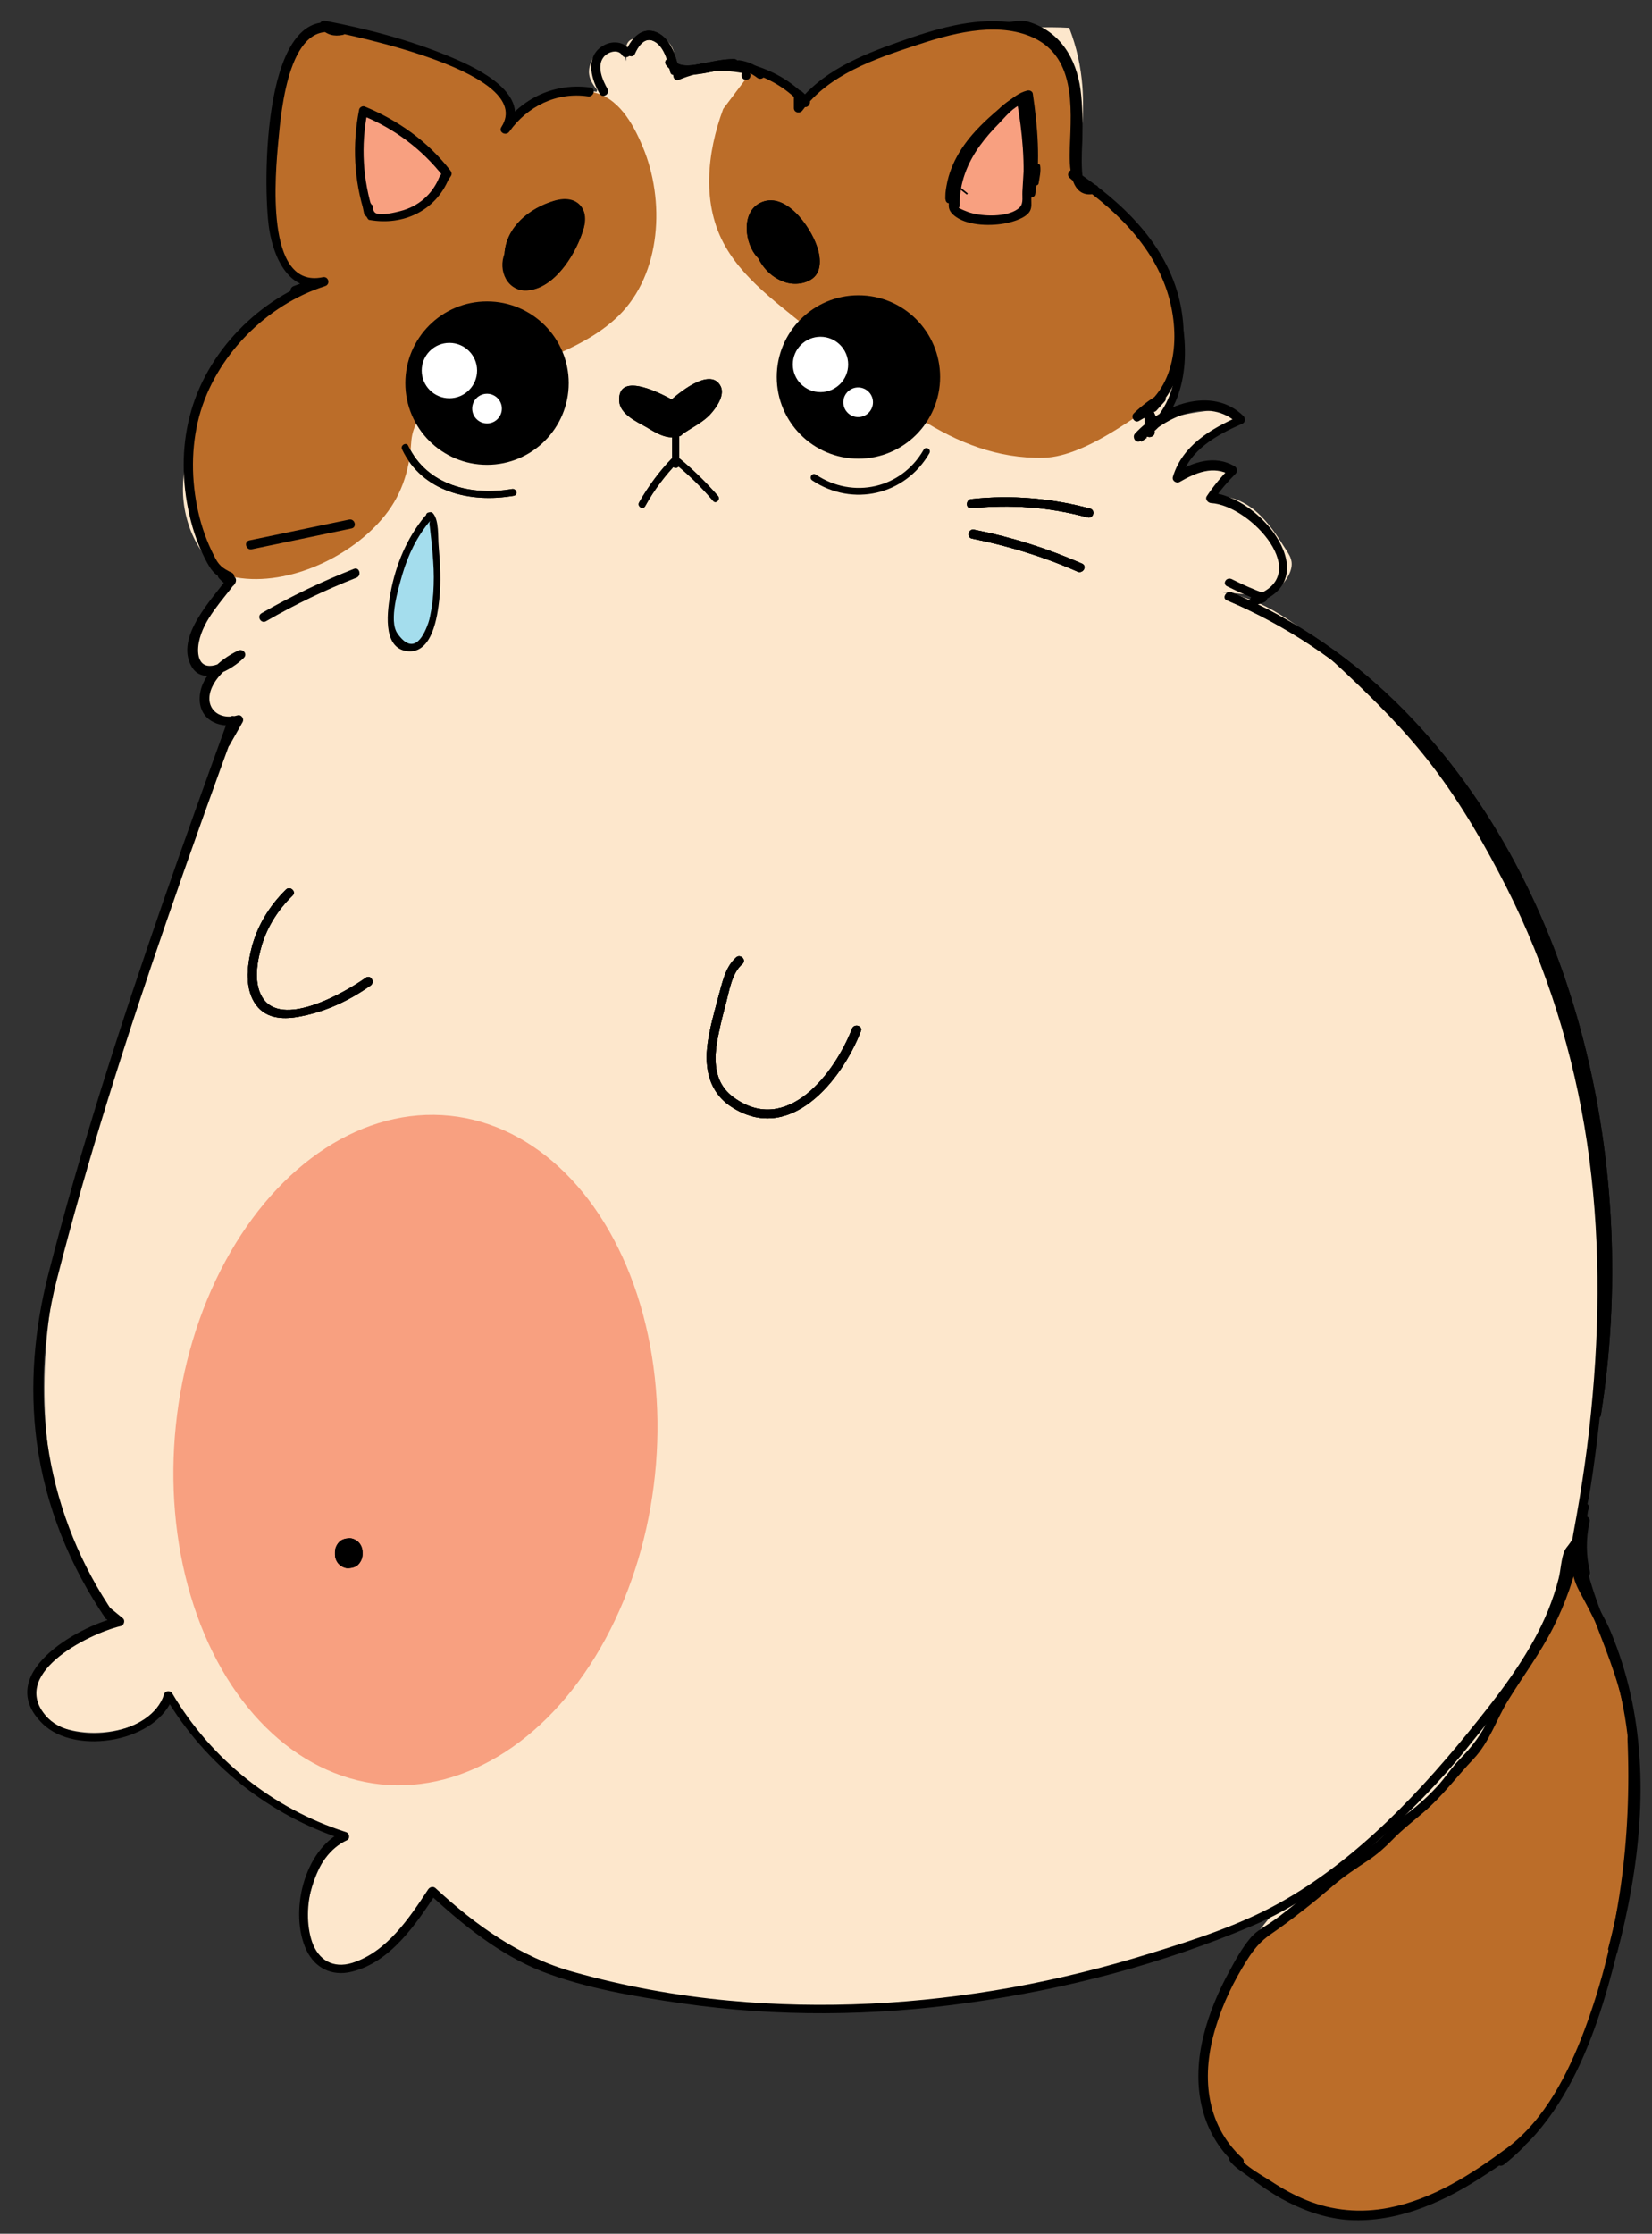 <?xml version="1.0" encoding="utf-8"?>
<!-- Generator: Adobe Illustrator 21.0.0, SVG Export Plug-In . SVG Version: 6.00 Build 0)  -->
<svg version="1.1" xmlns="http://www.w3.org/2000/svg" xmlns:xlink="http://www.w3.org/1999/xlink" x="0px" y="0px"
	 viewBox="0 0 540 730" style="enable-background:new 0 0 540 730;" xml:space="preserve">
<rect x="0" y="0" width="540" height="730" fill="#333333" stroke="none"/>
<style type="text/css">
	.st0{fill:none;stroke:#000000;stroke-miterlimit:10;}
	.st1{fill:none;stroke:#000000;stroke-width:0.75;stroke-miterlimit:10;}
	.st2{fill:#FDE7CC;}
	.st3{fill:none;stroke:#000000;stroke-width:0.5;stroke-miterlimit:10;}
	.st4{fill:#231F20;}
	.st5{fill:#A4DDED;}
	.st6{fill:#F8A080;}
	.st7{fill:#231F20;stroke:#000000;stroke-miterlimit:10;}
	.st8{fill:#FFFFFF;}
	.st9{fill:#BB6D29;}
	.st10{stroke:#000000;stroke-miterlimit:10;}
	.st11{fill:none;stroke:#000000;stroke-width:2;stroke-miterlimit:10;}
	.st12{fill:#A1B3AF;}
	.st13{fill:#F4CABC;}
	.st14{fill:#E2B890;}
	.st15{fill:#694227;}
</style>
<g id="Layer_3_copy_2">
	<g>
		<g>
			<path d="M93.5,290.7c-5.5,5.4-9.6,12.1-11.4,19.7c-1.4,5.7-2.1,13,1.6,18c3.5,4.8,9.5,4.8,14.8,3.7c8.2-1.6,15.8-5.2,22.6-10
				c1.6-1.1,0.1-3.7-1.5-2.6c-6.7,4.8-27.8,17-34,6.2c-2.8-4.9-1.5-11.8,0-16.9c1.9-6.2,5.4-11.6,10-16.1
				C97,291.5,94.9,289.4,93.5,290.7L93.5,290.7z"/>
		</g>
	</g>
	<g>
		<g>
			<path d="M240.6,312.9c-3.7,3.3-4.6,8.8-5.9,13.3c-1.3,4.9-2.7,9.8-3.4,14.9c-1.1,8,0.5,15.8,7.6,20.5
				c19.2,12.7,36.2-8.4,42.5-24.6c0.7-1.8-2.2-2.6-2.9-0.8c-5.6,14.4-21.2,35.1-38.6,22.5c-6.7-4.8-6.7-12.5-5.2-19.9
				c0.7-3.7,1.6-7.3,2.6-10.9c1.1-4.2,1.9-9.9,5.4-12.9C244.1,313.7,242,311.6,240.6,312.9L240.6,312.9z"/>
		</g>
	</g>
	<g>
		<g>
			<path d="M109.5,507.2c0,0.3,0,0.5,0,0.8c0,1.2,0.5,2.4,1.3,3.2c0.8,0.8,2.1,1.4,3.2,1.3c1.2-0.1,2.4-0.4,3.2-1.3
				c0.8-0.9,1.3-2,1.3-3.2c0-0.3,0-0.5,0-0.8c0-1.2-0.5-2.4-1.3-3.2c-0.8-0.8-2.1-1.4-3.2-1.3c-1.2,0.1-2.4,0.4-3.2,1.3
				C110,504.9,109.5,506,109.5,507.2L109.5,507.2z"/>
		</g>
	</g>
	<g>
		<g>
			<path d="M87.6,177.7c7.6-3.4,15.1-6.7,22.7-10.1c1.8-0.8,0.2-3.4-1.5-2.6c-7.6,3.4-15.1,6.7-22.7,10.1
				C84.3,175.9,85.8,178.5,87.6,177.7L87.6,177.7z"/>
		</g>
	</g>
	<g>
		<g>
			<path d="M91.1,193.2c7-4,14.2-7.5,21.7-10.5c1.8-0.7,1-3.6-0.8-2.9c-7.7,3-15.2,6.6-22.4,10.8C87.9,191.6,89.4,194.2,91.1,193.2
				L91.1,193.2z"/>
		</g>
	</g>
	<g>
		<g>
			<path d="M317.5,166.1c12.8-1.3,25.5-0.4,38,3c1.9,0.5,2.7-2.4,0.8-2.9c-12.7-3.4-25.7-4.5-38.8-3.1
				C315.6,163.3,315.6,166.3,317.5,166.1L317.5,166.1z"/>
		</g>
	</g>
	<g>
		<g>
			<path d="M317.7,176c11.9,2.4,23.4,5.9,34.5,10.8c1.8,0.8,3.3-1.8,1.5-2.6c-11.4-5-23.1-8.7-35.3-11.1
				C316.6,172.7,315.8,175.6,317.7,176L317.7,176z"/>
		</g>
	</g>
	<g>
		<g>
			<path d="M245.1,70.7c-0.2,8.2,2.4,18,10.9,21.3c3,1.2,6.9,1,9.6-1c3.2-2.4,2.6-7.3,1.4-10.6c-2.2-6.5-10.5-18.3-18.7-14
				c-6.1,3.2-4.9,13.3-0.7,17.7c1.3,1.4,3.5-0.7,2.1-2.1c-2.7-2.8-4.4-12.2,0.9-13.3c6.4-1.3,12.7,8.9,14,14c1,4.2-2.1,7.8-6.5,6.9
				c-2.4-0.5-4.5-2.2-6-4c-3.4-4.1-4.2-9.6-4.1-14.8C248.2,68.8,245.2,68.8,245.1,70.7L245.1,70.7z"/>
		</g>
	</g>
	<g>
		<g>
			<path d="M165,82.7c-2.4,5.7,0.9,12.8,7.6,12.2c8.8-0.8,15.2-11.6,17.8-19.1c2.5-7.2-1.4-12.5-9.2-10.2
				c-8.1,2.4-15.8,8.5-16.3,17.5c-0.1,1.9,2.9,1.9,3,0c0.3-5.6,4.2-9.8,8.9-12.4c2.2-1.2,10.4-5.3,11.5,0.1c0.4,1.8-1,4.6-1.7,6.1
				c-2,4.8-5.2,9.9-9.5,12.9c-2.7,1.9-7.1,3.5-9.3-0.1c-1.1-1.9-0.8-4.3,0-6.3C168.6,81.7,165.7,80.9,165,82.7L165,82.7z"/>
		</g>
	</g>
	<g>
		<g>
			<path d="M139.1,168.9c-5.9,7-9.5,15.7-11.1,24.7c-0.9,5.2-3,17.8,4.9,18.9c8,1.1,9.6-11.3,10.2-16.5c0.6-5.8,0.3-11.6-0.2-17.4
				c-0.3-2.8,0.2-8.3-1.8-10.6c-0.2-0.2-0.5-0.3-0.7-0.2c-0.1,0-0.3,0.1-0.4,0.1c-0.3,0.1-0.6,0.4-0.6,0.7c0,0.1,0,0.3,0,0.4
				c0,1,1.5,1,1.5,0c0.1,3.2,0.2,6.3,0.5,9.5c0.3,3.4,0.6,6.7,0.6,10.1c0,3.6-0.2,7.1-0.8,10.7c-0.3,1.5-0.5,3-1,4.4
				c-1.2,3.6-5,12.1-10.8,3.4c-2.9-4.4,0.2-14.7,1.6-19.4c1.9-6.5,4.9-12.6,9.2-17.8C140.8,169.3,139.8,168.2,139.1,168.9
				L139.1,168.9z"/>
		</g>
	</g>
	<g>
		<g>
			<path d="M144.4,58.1c-2.4,5.9-7.2,10-13.3,11.7c-2.1,0.6-6,1.4-8.2,0.6c-1.5-0.5-1.5-1.4-2-3c-0.3-0.9-1.6-0.5-1.4,0.4
				c0.2,0.8,0.3,1.6,0.5,2.4c0.5-0.1,1-0.3,1.4-0.4c-2-6.2-3.2-12.6-3.3-19.1c-0.1-3.6,0.4-6.9,0.7-10.5c0.1-0.9,0.2-2.6,0.5-2.7
				c0.5-0.2,3.1,1.3,3.4,1.5c4.9,2.3,9.5,5.3,13.6,8.8c2,1.7,9.7,7.7,8.1,10.2c-0.5,0.8,0.8,1.6,1.3,0.8c0.3-0.5,0.6-0.9,0.9-1.4
				c0.2-0.3,0.1-0.7-0.1-0.9c-7.3-9.4-16.7-16.2-27.7-20.7c-0.4-0.1-0.9,0.2-0.9,0.5c-2.3,11.4-1.6,22.8,1.9,33.9
				c0.3,0.9,1.6,0.5,1.4-0.4c-0.2-0.8-0.3-1.6-0.5-2.4c-0.5,0.1-1,0.3-1.4,0.4c0.4,1.1,0.7,2.2,1.1,3.2c0.1,0.2,0.3,0.5,0.5,0.5
				c10.5,1.8,20.8-2.9,24.8-13C146.2,57.6,144.7,57.2,144.4,58.1z"/>
		</g>
	</g>
	<g>
		<g>
			<path d="M311.9,61c5.3,6.5,20.9,6.9,26.8,1.1c1.8-1.8,1.2-3.7,1.3-6.2c0.1-3,0.3-6,0.5-8.9c0.1-1-1.4-1-1.5,0
				c-0.2,3.7-0.5,7.3-0.5,11c-0.1,9.5-21.2,7.2-25.5,2C312.4,59.2,311.3,60.2,311.9,61L311.9,61z"/>
		</g>
	</g>
	<g>
		<g>
			<path d="M338.5,54.5c0.3,1.8-0.3,3.6-0.5,5.4c-0.1,1,1.4,0.9,1.5,0c0.3-2,0.8-3.8,0.5-5.8C339.7,53.1,338.3,53.5,338.5,54.5
				L338.5,54.5z"/>
		</g>
	</g>
	<g>
		<g>
			<path d="M265.7,152.6c13,8.7,30,4.7,37.8-8.8c0.5-0.8-0.8-1.6-1.3-0.8c-7.4,12.8-23.4,16.4-35.7,8.2
				C265.6,150.7,264.9,152,265.7,152.6L265.7,152.6z"/>
		</g>
	</g>
	<g>
		<g>
			<path d="M131.8,146.6c6.6,13.8,22.1,17.5,36.1,15c0.9-0.2,0.5-1.6-0.4-1.4c-13.4,2.4-28.2-1.1-34.4-14.3
				C132.6,145,131.3,145.8,131.8,146.6L131.8,146.6z"/>
		</g>
	</g>
	<g>
		<g>
			<path d="M377.1,140.5c1,0,1-1.5,0-1.5C376.1,139,376.1,140.5,377.1,140.5L377.1,140.5z"/>
		</g>
	</g>
	<circle class="st0" cx="280.6" cy="123.2" r="25.7"/>
	<circle class="st0" cx="159.2" cy="125.2" r="25.7"/>
	<circle class="st1" cx="146.9" cy="121.1" r="9.3"/>
	<circle class="st1" cx="268.2" cy="119.1" r="9.3"/>
	
		<ellipse transform="matrix(3.659208e-02 -0.999 0.999 3.659208e-02 20.004 287.683)" class="st1" cx="159.2" cy="133.5" rx="5.1" ry="5.1"/>
	
		<ellipse transform="matrix(3.659208e-02 -0.999 0.999 3.659208e-02 138.972 406.972)" class="st1" cx="280.6" cy="131.4" rx="5.1" ry="5.1"/>
	
		<ellipse transform="matrix(0.103 -0.995 0.995 0.103 -349.607 560.007)" class="st0" cx="135.6" cy="473.8" rx="109.8" ry="78.7"/>
	<g>
		<path class="st2" d="M456.5,591.1c-10.7,8-20.2,17.1-30,26c-1.7,1.5-3.6,2.3-5.5,3.5c-2.4,1.7-4.4,4.4-6.4,6.6
			c-3.9,4.7-7.4,9.7-10.1,15.2c-0.6,1.1-1.1,2.2-1.6,3.3c-3.9,8.8-5.9,18.3-7.2,27.9c-1.5,11.8,0.2,25,9.3,32.6l-0.9-0.3
			c11.5,13.4,30.9,18,48.4,15.9c17.6-2.1,32.6-9.5,45-21.8l-6.9,6.2l5-3.9l1.9-2.3c16.6-19.7,25.1-42.8,30.9-67.9l-1.2,5.2l1.5-5.4
			c8.9-41.6,9.2-85.9-14.7-121.1v-2.1l4.1-16.5c6.2-42.1,7.5-88.3,0.4-130.2c-7.2-42-23.5-82.9-50.5-115.8
			c-10.6-12.9-22.7-24.5-35.6-35.1c-10.1-8.4-21.5-16.5-34.6-17.8l14.7,1.5c-0.9,0.3-1.9,0.6-2.8,0.9c4.7-0.4,9-3.2,11.3-7.3
			c0.8-1.4,1.4-3.1,1.2-4.7c-0.2-1.5-1-2.8-1.8-4c-2.9-4.6-5.9-9.2-10-12.7c-4.1-3.5-9.7-5.7-15-4.6c2.1-3.2,4.6-6.2,7.3-8.9
			c-2.5-2-6.1-2.4-9.3-1.7c-3.2,0.7-6.1,2.3-8.9,3.9c2.3-9.4,12-14.7,20.8-18.8c-2.5-3-7.1-3-10.9-2.6c-6.2,0.7-12.3,2.2-18.3,4.1
			c-0.6,0.2-1.8,1.5-2.1,2.1c-0.2,0.6-2.6,2.4-2.1,2.1l8.2-6.2c1.8-5.1,4.6-13.1,5.3-18.4c1.6-11.8-2.6-23.8-9.4-33.7
			S360.4,66.7,351,59.4l0.5,1.1c1.6-11.4,3.1-22,2.3-32.4c-0.5-6.3-1.8-12.5-4.3-19c-30.9-1.7-63.1,9-87.9,27.6V32l2.3,2.7
			c-9.7-12.5-25.1-16.8-39.9-11.3c-1.1,0.4-4.6,1.5-3.5,1.5l0.7-2.4c-0.3,0.6-0.6,1.3-1,1.9c0.6-3.8,0.9-8.2-1.9-10.8
			c-2.6-2.4-6.7-2-10.2-1.2c-1,0.2-2.2,0.5-2.8,1.4c-0.6,0.8-0.7,1.9-0.7,2.9c0,2.9,0.4,5.8,1,8.6c-0.1-2.5-0.4-5.1-1.7-7.2
			c-1.3-2.1-3.9-3.6-6.3-2.9c-1.7,0.5-3,2.1-3.8,3.7c-2.1,4.3-1.6,6.8,1.4,10.5l-0.2,0.6c-10.9-1.9-22.7,3-29.1,12l1.4-3.8
			c-16.4-16.2-38-26.9-60.7-30.2l0.3,0.8c-18.3,27.8-18.8,56.1-9.3,83.6l9-0.6c-16.3,5.1-27.6,19.8-36,34.7
			c-5.7,10.2-10.7,21.4-10.8,33.1c-0.1,11.7,5.5,24.2,16.1,29.1l-0.5,1.2c-0.4-0.1,0.2-0.6,0.4-0.3c0.2,0.3-0.1,0.7-0.4,0.9
			c-6.1,5.8-10.3,13.5-12,21.7c-0.5,2.5-0.8,5.3,3.9,7.2c0.2,0.1,0.4,0.1,0.6,0.1c4.8,0.4,8.1-2.9,11-6c-5.4,2.2-9.6,6.9-11.3,12.5
			c-0.6,2.1-0.9,4.4,0.2,6.3c1.4,2.4,4.6,3.2,7.3,2.7c2.7-0.6,0.9,1.4,3.1-0.2l-4.3,7.6l2.5-7.4C63.6,272.6,51,309.6,38.4,346.7
			c-10.1,29.9-20.4,60.1-23.2,91.5s2.5,64.7,21,90.2l-1.5-2.1l4.4,3.6c-6.2,1.5-12.5,3.3-17.8,6.8c-5.3,3.5-9.6,9.1-10.2,15.5
			c-0.3,3,0.3,6.2,2.3,8.4c1.5,1.7,3.6,2.8,5.7,3.6c12.2,4.6,27,1.4,36.2-7.8l0.1-2.8c12.6,21.8,33.6,38.5,57.6,46l-2.9,1.7
			c-7.2,9-10.9,20.8-10.1,32.3c0.1,1.7,0.3,3.5,1.1,5.1c2.8,5.5,10.8,5.3,16.5,3c11.3-4.5,24-24,24-24
			c14.8,13.9,31.3,24.9,50.9,30.2s39.9,7,60.2,7.7c50.8,1.7,123-7.6,166.6-33.8l4.6-3.1L456.5,591.1c26.7-22.6,38.2-41.7,53.4-72
			c4.1-8.2,4.1-10.3,8.2-26.7"/>
	</g>
	<g>
		<path class="st2" d="M313.4,55.3l-0.3,3c0.1,0.4,0.2,0.9,0.2,1.3c-0.4-7.6,2.4-15,6.5-21.2c4.1-6.2,9.4-11.4,14.8-16.6
			c0.5-0.5,2.6-1.2,2.6-1.2c2,11.7,3.4,23.8,2,35.6"/>
	</g>
	<polyline class="st2" points="312.4,60.4 313,61.2 313.7,53.4 	"/>
	<polyline class="st2" points="313.4,55.3 312.4,60.4 312.4,60.4 316.2,63.4 	"/>
	<line class="st0" x1="78" y1="235.3" x2="76.2" y2="235.5"/>
	<g>
		<path class="st2" d="M209.9,166.9c2.9-5.4,6.6-10.3,10.9-14.6c4.8,3.8,9.2,8,13.1,12.7"/>
	</g>
	<g>
		<path class="st2" d="M221.9,140.7l-1.1-0.2c0,3.8,0,7.5,0,11.3"/>
	</g>
	<g>
		<path class="st2" d="M219.9,132.4l-0.4-0.2c-2.3-0.8-4.3-2.3-6.4-3.5c-2.2-1.1-4.8-1.9-7-1c-0.7,0.3-1.3,0.7-1.7,1.3
			c-0.7,1.2-0.4,2.7,0.4,3.8c0.8,1.1,2,1.9,3.1,2.6c3.8,2.5,7.7,5,12.1,6.2l2.1-0.8c-0.2,0.1-0.4,0.1-0.5,0.2
			c3.2-2.7,7.5-4.1,10.1-7.3c0.8-1,1.4-2.1,2-3.2c0.7-1.3,1.3-2.8,0.6-4.1c-0.5-0.8-1.4-1.2-2.4-1.2c-0.9,0-1.8,0.3-2.7,0.6
			c-3.6,1.5-7,3.7-9.7,6.5"/>
	</g>
</g>
<g id="Layer_3">
	<g>
		<g>
			<path d="M93.5,290.7c-5.5,5.4-9.6,12.1-11.4,19.7c-1.4,5.7-2.1,13,1.6,18c3.5,4.8,9.5,4.8,14.8,3.7c8.2-1.6,15.8-5.2,22.6-10
				c1.6-1.1,0.1-3.7-1.5-2.6c-6.7,4.8-27.8,17-34,6.2c-2.8-4.9-1.5-11.8,0-16.9c1.9-6.2,5.4-11.6,10-16.1
				C97,291.5,94.9,289.4,93.5,290.7L93.5,290.7z"/>
		</g>
	</g>
	<g>
		<g>
			<path d="M240.6,312.9c-3.7,3.3-4.6,8.8-5.9,13.3c-1.3,4.9-2.7,9.8-3.4,14.9c-1.1,8,0.5,15.8,7.6,20.5
				c19.2,12.7,36.2-8.4,42.5-24.6c0.7-1.8-2.2-2.6-2.9-0.8c-5.6,14.4-21.2,35.1-38.6,22.5c-6.7-4.8-6.7-12.5-5.2-19.9
				c0.7-3.7,1.6-7.3,2.6-10.9c1.1-4.2,1.9-9.9,5.4-12.9C244.1,313.7,242,311.6,240.6,312.9L240.6,312.9z"/>
		</g>
	</g>
	<g>
		<g>
			<path d="M109.5,507.2c0,0.3,0,0.5,0,0.8c0,1.2,0.5,2.4,1.3,3.2c0.8,0.8,2.1,1.4,3.2,1.3c1.2-0.1,2.4-0.4,3.2-1.3
				c0.8-0.9,1.3-2,1.3-3.2c0-0.3,0-0.5,0-0.8c0-1.2-0.5-2.4-1.3-3.2c-0.8-0.8-2.1-1.4-3.2-1.3c-1.2,0.1-2.4,0.4-3.2,1.3
				C110,504.9,109.5,506,109.5,507.2L109.5,507.2z"/>
		</g>
	</g>
	<g>
		<g>
			<path d="M87.6,177.7c7.6-3.4,15.1-6.7,22.7-10.1c1.8-0.8,0.2-3.4-1.5-2.6c-7.6,3.4-15.1,6.7-22.7,10.1
				C84.3,175.9,85.8,178.5,87.6,177.7L87.6,177.7z"/>
		</g>
	</g>
	<g>
		<g>
			<path d="M317.5,166.1c12.8-1.3,25.5-0.4,38,3c1.9,0.5,2.7-2.4,0.8-2.9c-12.7-3.4-25.7-4.5-38.8-3.1
				C315.6,163.3,315.6,166.3,317.5,166.1L317.5,166.1z"/>
		</g>
	</g>
	<g>
		<g>
			<path d="M317.7,176c11.9,2.4,23.4,5.9,34.5,10.8c1.8,0.8,3.3-1.8,1.5-2.6c-11.4-5-23.1-8.7-35.3-11.1
				C316.6,172.7,315.8,175.6,317.7,176L317.7,176z"/>
		</g>
	</g>
	<g>
		<path class="st4" d="M246.6,70.7c-0.4,9.5,3.5,19,12.3,20.6c1.5,0.3,4.6-0.8,5.9-1.6c0.9-0.6,1.3-1.8,1.5-2.9
			c0.7-5.1-2.4-10-5.6-14c-2.4-2.9-5.5-6-9.2-5.7c-2.5,0.2-4.9,2-5.6,4.4s0.8,10,2.8,11.6L246.6,70.7z"/>
		<g>
			<path d="M245.1,70.7c-0.2,8.2,2.4,18,10.9,21.3c3,1.2,6.9,1,9.6-1c3.2-2.4,2.6-7.3,1.4-10.6c-2.2-6.5-10.5-18.3-18.7-14
				c-6.1,3.2-4.9,13.3-0.7,17.7c1.1,1.2,2.7-0.1,2.5-1.5c-0.7-4.1-1.4-8.2-2.1-12.3c-0.3-1.9-3.2-1.1-2.9,0.8
				c0.7,4.1,1.4,8.2,2.1,12.3c0.8-0.5,1.7-1,2.5-1.5c-2.7-2.8-4.4-12.2,0.9-13.3c6.4-1.3,12.7,8.9,14,14c1,4.2-2.1,7.8-6.5,6.9
				c-2.4-0.5-4.5-2.2-6-4c-3.4-4.1-4.2-9.6-4.1-14.8C248.2,68.8,245.2,68.8,245.1,70.7z"/>
		</g>
	</g>
	<g>
		<path class="st4" d="M166.4,83.1c0,4.6-0.1,11.1,6.2,10.3c2.6-0.3,4.8-1.5,6.7-3.3c4.5-4.2,7.9-9.6,9.9-15.4c1-3,1.5-6.9-3.1-8.2
			c-0.5-0.1-1-0.2-1.5-0.1C175.1,68.1,166.4,74.8,166.4,83.1z"/>
		<g>
			<path d="M164.9,83.1c0,5.6,0.8,12.7,8.1,11.7c8.9-1.2,15.6-12.4,17.8-20.2c2.1-7.5-3.4-11-10.3-8.7
				C172.7,68.4,165.4,74.4,164.9,83.1c-0.1,1.9,2.9,1.9,3,0c0.3-5.6,4.2-9.8,8.9-12.4c2.2-1.2,10.4-5.3,11.5,0.1
				c0.4,1.8-1,4.6-1.7,6.1c-2,4.8-5.2,9.9-9.5,12.9c-2.9,2-7.3,3.5-8.8-0.9c-0.6-1.8-0.4-4-0.4-5.8
				C167.9,81.1,164.9,81.1,164.9,83.1z"/>
		</g>
	</g>
	<g>
		<path class="st5" d="M139.7,169.5c-6.4,7.3-10.1,17.8-11.4,27.4c-0.5,3.5-0.8,7.2,0.3,10.5c0.6,1.7,1.6,3.3,3.2,4
			c2,0.9,4.5,0,6.1-1.5c1.6-1.6,2.4-3.7,3-5.9c3.2-11.2,1.7-23.1,0.2-34.6c0-0.3-0.1-0.7-0.4-0.9c-0.3-0.1-0.7,0.3-0.4,0.5
			L139.7,169.5z"/>
		<g>
			<path d="M139.1,168.9c-5.9,7-9.5,15.7-11.1,24.7c-0.9,5.2-3,17.8,4.9,18.9c8,1.1,9.6-11.3,10.2-16.5c0.6-5.8,0.3-11.6-0.2-17.4
				c-0.3-2.8,0.2-8.3-1.8-10.6c-0.2-0.2-0.5-0.3-0.7-0.2c-0.1,0-0.3,0.1-0.4,0.1c-0.3,0.1-0.6,0.4-0.6,0.7c0.2-0.1,0.1-0.1-0.2,0.1
				c-0.8,0.5,0,1.8,0.8,1.3c0,0,1.2-0.8,0.9-1c-0.5-0.4,0.1,5.7,0.1,5.8c0.2,1.8,0.4,3.7,0.6,5.5c0.7,7.7,0.9,15.9-1.4,23.4
				c-1.2,3.7-5,12.1-10.8,3.4c-1.2-1.8-0.7-4.8-0.7-6.8c0.1-3.7,0.9-7.5,1.8-11c1.9-7.1,5-13.7,9.7-19.4
				C140.8,169.3,139.8,168.2,139.1,168.9z"/>
		</g>
	</g>
	<g>
		<path class="st6" d="M145.1,58.3c-3.5,9.5-14,14.5-23.9,12.5l-1.1-3.2c0.2,0.8,0.3,1.6,0.5,2.4c-3.6-10.7-4.3-22.4-1.9-33.5
			l1.5,0.6c10.2,4.2,19.2,11.1,25.8,19.9L145.1,58.3z"/>
		<g>
			<path d="M144.4,58.1c-2.4,5.9-7.2,10-13.3,11.7c-2.1,0.6-6,1.4-8.2,0.6c-1.5-0.5-1.5-1.4-2-3c-0.3-0.9-1.6-0.5-1.4,0.4
				c0.2,0.8,0.3,1.6,0.5,2.4c0.5-0.1,1-0.3,1.4-0.4c-2-6.2-3.2-12.6-3.3-19.1c-0.1-3.6,0.4-6.9,0.7-10.5c0.1-0.9,0.2-2.6,0.5-2.7
				c0.5-0.2,3.1,1.3,3.4,1.5c4.9,2.3,9.5,5.3,13.6,8.8c2,1.7,9.7,7.7,8.1,10.2c-0.5,0.8,0.8,1.6,1.3,0.8c0.3-0.5,0.6-0.9,0.9-1.4
				c0.2-0.3,0.1-0.7-0.1-0.9c-7.3-9.4-16.7-16.2-27.7-20.7c-0.4-0.1-0.9,0.2-0.9,0.5c-2.3,11.4-1.6,22.8,1.9,33.9
				c0.3,0.9,1.6,0.5,1.4-0.4c-0.2-0.8-0.3-1.6-0.5-2.4c-0.5,0.1-1,0.3-1.4,0.4c0.4,1.1,0.7,2.2,1.1,3.2c0.1,0.2,0.3,0.5,0.5,0.5
				c10.5,1.8,20.8-2.9,24.8-13C146.2,57.6,144.7,57.2,144.4,58.1z"/>
		</g>
	</g>
	<g>
		<g>
			<path d="M338.5,54.5c0.3,1.8-0.3,3.6-0.5,5.4c-0.1,1,1.4,0.9,1.5,0c0.3-2,0.8-3.8,0.5-5.8C339.7,53.1,338.3,53.5,338.5,54.5
				L338.5,54.5z"/>
		</g>
	</g>
	<g>
		<g>
			<path d="M265.5,157c13.2,8.8,30.4,4.8,38.3-8.9c0.7-1.3-1.2-2.4-1.9-1.1c-7.3,12.7-23.1,16.2-35.2,8.1
				C265.4,154.3,264.3,156.2,265.5,157L265.5,157z"/>
		</g>
	</g>
	<g>
		<g>
			<path d="M131.4,146.8c6.6,14,22.4,17.7,36.6,15.2c1.4-0.3,0.8-2.4-0.6-2.2c-13.2,2.3-27.8-1.1-34-14.2
				C132.8,144.4,130.8,145.5,131.4,146.8L131.4,146.8z"/>
		</g>
	</g>
	<g>
		<g>
			<path d="M377.1,140.5c1,0,1-1.5,0-1.5C376.1,139,376.1,140.5,377.1,140.5L377.1,140.5z"/>
		</g>
	</g>
	<circle class="st7" cx="280.6" cy="123.2" r="25.7"/>
	<circle class="st7" cx="159.2" cy="125.2" r="25.7"/>
	<circle class="st8" cx="146.9" cy="121.1" r="9.3"/>
	<circle class="st8" cx="268.2" cy="119.1" r="9.3"/>
	
		<ellipse transform="matrix(3.659208e-02 -0.999 0.999 3.659208e-02 20.004 287.683)" class="st8" cx="159.2" cy="133.5" rx="5.1" ry="5.1"/>
	
		<ellipse transform="matrix(3.659208e-02 -0.999 0.999 3.659208e-02 138.972 406.972)" class="st8" cx="280.6" cy="131.4" rx="5.1" ry="5.1"/>
	
		<ellipse transform="matrix(0.103 -0.995 0.995 0.103 -349.607 560.007)" class="st6" cx="135.6" cy="473.8" rx="109.8" ry="78.7"/>
	<g>
		<path class="st6" d="M339.2,56.3c1.3-11.8,0-23.9-2-35.6c0,0-2.1,0.7-2.6,1.2c-5.3,5.1-10.6,10.3-14.8,16.6
			c-4.1,6.2-6.9,13.7-6.5,21.2c-0.1-0.4-0.2-0.9-0.2-1.3l0.3-3l-1,5.2c2.8,4.1,8.4,4.3,13.3,4.5c4.9,0.2,10.3-0.7,13.4-4.5V56.3
			l0.5-9.4"/>
		<g>
			<path d="M339.9,56.3c1.2-12,0-24-2-35.8c-0.1-0.4-0.6-0.6-0.9-0.5c-2.6,0.9-4,2.4-6,4.3c-3.3,3.2-6.5,6.6-9.3,10.3
				c-5.6,7.3-9.3,15.8-9.1,25.1c0.5-0.1,1-0.1,1.5-0.2c-0.2-1.4,0-2.8,0.1-4.2c0.1-0.8-1.3-1-1.5-0.2c-0.8,4.1-2,6.2,2.2,8.6
				c4.9,2.8,13.2,2.8,18.4,1.3c1.9-0.6,5.7-2,6.5-4.1c0.5-1.2,0.1-3,0.1-4.3c0.1-3.2,0.4-6.4,0.5-9.6c0.1-1-1.4-1-1.5,0
				c-0.1,2.6-0.3,5.2-0.4,7.7c-0.1,1.8,0.4,4.5-0.5,5.9c-2.9,5-14.1,4-18.9,3c-2.2-0.5-5.3-1.6-5.8-3.7c-0.3-1.1,0.6-3.2,0.8-4.4
				c-0.5-0.1-1-0.1-1.5-0.2c-0.2,1.7-0.4,2.9-0.1,4.6c0.1,0.8,1.5,0.6,1.5-0.2c-0.3-14.3,8.8-25.5,18.6-34.9
				c0.9-0.9,2.4-3.1,3.7-2.9c0.9-0.6,1.1-0.3,0.5,0.9c0.1,0.6,0.2,1.2,0.3,1.9c0.2,3.7,1.1,7.4,1.4,11c0.6,6.9,0.7,13.8,0,20.7
				C338.3,57.3,339.8,57.3,339.9,56.3L339.9,56.3z"/>
		</g>
	</g>
	<polyline class="st3" points="312.4,60.4 313,61.2 313.7,53.4 	"/>
	<polyline class="st3" points="313.4,55.3 312.4,60.4 312.4,60.4 316.2,63.4 	"/>
	<line class="st0" x1="78" y1="235.3" x2="76.2" y2="235.5"/>
	<g>
		<g>
			<path d="M210.9,165.4c2.9-5.3,6.5-10,10.7-14.4c-0.5,0-1.1,0-1.6,0c4.8,3.8,9.1,8,13.1,12.7c0.9,1.1,2.5-0.5,1.6-1.6
				c-4-4.6-8.3-8.8-13.1-12.7c-0.5-0.4-1.1-0.5-1.6,0c-4.4,4.5-8,9.4-11.1,14.8C208.2,165.6,210.2,166.7,210.9,165.4L210.9,165.4z"
				/>
		</g>
	</g>
	<g>
		<g>
			<path d="M222.2,139.6c-0.4-0.1-0.8-0.2-1.1-0.2c-0.7-0.1-1.4,0.3-1.4,1.1c0,3.8,0,7.5,0,11.3c0,1.4,2.3,1.5,2.3,0
				c0-3.8,0-7.5,0-11.3c-0.5,0.4-0.9,0.7-1.4,1.1c0.4,0.1,0.8,0.2,1.1,0.2C223.1,142,223.7,139.9,222.2,139.6L222.2,139.6z"/>
		</g>
	</g>
	<g>
		<path class="st4" d="M219.9,132.4l-0.4-0.2c-2.3-0.8-4.3-2.3-6.4-3.5c-2.2-1.1-4.8-1.9-7-1c-0.7,0.3-1.3,0.7-1.7,1.3
			c-0.7,1.2-0.4,2.7,0.4,3.8c0.8,1.1,2,1.9,3.1,2.6c3.8,2.5,7.7,5,12.1,6.2l2.1-0.8c-0.2,0.1-0.4,0.1-0.5,0.2
			c3.2-2.7,7.5-4.1,10.1-7.3c0.8-1,1.4-2.1,2-3.2c0.7-1.3,1.3-2.8,0.6-4.1c-0.5-0.8-1.4-1.2-2.4-1.2c-0.9,0-1.8,0.3-2.7,0.6
			c-3.6,1.5-7,3.7-9.7,6.5L219.9,132.4z"/>
		<g>
			<path d="M220.6,131.1c-3.4-1.9-18.8-10.4-18.2,0c0.3,4.3,5.7,6.7,8.9,8.5c3.5,2.1,7,4.3,11,2.9c1.8-0.7,1-3.5-0.8-2.9
				c-0.2,0.1-0.4,0.1-0.5,0.2c0.4,0.9,0.8,1.8,1.2,2.7c3.4-2.6,7.7-4.3,10.5-7.7c1.7-2,4.2-5.7,2.9-8.5c-3.3-6.8-14.4,2.6-17.2,5.3
				c-1.3,1.3,0.3,3,1.8,2.4c0.2-0.1,0.3-0.2,0.5-0.2c1.8-0.8,0.2-3.4-1.5-2.6c-0.2,0.1-0.3,0.2-0.5,0.2c0.6,0.8,1.2,1.6,1.8,2.4
				c1.7-1.7,3.9-4,6.3-4.9c1.8-1.4,3.6-1,5.5,1.1c-0.3,0.6-0.6,1.1-0.9,1.6c-1.7,3.9-7.5,5.9-10.7,8.3c-1.2,0.9-0.6,3.4,1.2,2.7
				c0.2-0.1,0.4-0.1,0.5-0.2c-0.3-1-0.5-1.9-0.8-2.9c-4.1,1.5-9.6-2.9-13-5.3c-0.6-0.5-1.3-0.9-1.9-1.4c1.1-1.3,2.2-2.6,3.3-3.8
				c0.9-0.2,3.3,1.5,4.3,2c1.6,0.9,3.3,1.7,4.9,2.6C220.8,134.7,222.3,132.1,220.6,131.1z"/>
		</g>
	</g>
	<g>
		<path class="st2" d="M397.3,696.2c-18-46.4,27.2-79.4,59.2-105.1"/>
	</g>
	<g>
		<path class="st2" d="M521.2,466.9c-4.1,16.2-8.2,32.6-4.1,49.1c6.2,16.5,14.4,30.9,16.5,47.3c2.1,24.7,0,49.4-6.4,74.1
			c0.4-1.7,0.8-3.4,1.2-5.2c-6.2,26.9-15.1,56.4-37.8,74c2.3-2.1,4.6-4.1,6.9-6.2c-21.6,21.5-65.6,34.3-89.6,9.6"/>
	</g>
	<g>
		<g>
			<path d="M401.1,196.2c77.7,32.9,116,118.2,121.9,198.3c1.6,22.4,0.9,44.9-2.6,67.1c-0.3,1.9,2.6,2.7,2.9,0.8
				c12.6-79.3-6.7-171.5-64.3-230.2c-16.1-16.4-35.2-29.6-56.4-38.6C400.9,192.9,399.3,195.5,401.1,196.2L401.1,196.2z"/>
		</g>
	</g>
	<g>
		<g>
			<path d="M377.4,141c-0.4-2.1-0.4-4.1-0.3-6.2c-0.9,0.3-1.9,0.5-2.8,0.8c0.5,1.1,1,2.3,1.4,3.4c0.6,1.8,3.5,1,2.9-0.8
				c-0.5-1.4-1.1-2.8-1.7-4.1c-0.6-1.4-2.8-0.6-2.8,0.8c0,2.4,0,4.7,0.4,7C374.9,143.6,377.8,142.8,377.4,141L377.4,141z"/>
		</g>
	</g>
	<g>
		<g>
			<path d="M217.7,21.2c4.7,6.5,15.9,1.2,22.2,1.1c1.9,0,1.9-3,0-3c-3.1,0-6,0.6-9,1.2c-2.9,0.5-8.5,2.1-10.6-0.8
				C219.2,18.1,216.6,19.6,217.7,21.2L217.7,21.2z"/>
		</g>
	</g>
	<g>
		<g>
			<path d="M221.9,22.6c-1-4.5-3-10.8-8-12.3c-4.3-1.3-7.4,2.3-9,5.8c-0.8,1.7,1.8,3.3,2.6,1.5c1-2.3,3.1-5.6,6.1-4.2
				c3.5,1.6,4.7,6.7,5.5,10.1C219.4,25.3,222.3,24.5,221.9,22.6L221.9,22.6z"/>
		</g>
	</g>
	<g>
		<g>
			<path d="M401.1,191.6c3.6,1.8,7.2,3.4,11,4.8c0-1,0-1.9,0-2.9c-0.9,0.4-1.8,0.6-2.8,0.9c0.3,1,0.5,1.9,0.8,2.9
				c24-7.4,2-35.4-14.6-36.3c0.4,0.8,0.9,1.5,1.3,2.3c2.1-3.1,4.5-5.9,7.1-8.5c0.7-0.7,0.5-1.9-0.3-2.4c-6.6-3.9-13.6-1.4-19.7,2.2
				c0.7,0.6,1.5,1.1,2.2,1.7c2.8-9.4,11.7-14.2,20.1-17.9c0.9-0.4,0.9-1.7,0.3-2.4c-10.4-10.2-26.9-3.6-35.5,5.7
				c-1.1,1.2,0.4,3.4,1.8,2.4c0.6-0.4,1.2-0.9,1.8-1.3c1.5-1.1,0-3.7-1.5-2.6c-0.6,0.4-1.2,0.9-1.8,1.3c-1.5,1.1-0.2,3.6,1.5,2.6
				c14.5-8.1,16.4-26.4,13.2-41.2c-4.2-19.2-18.6-33.8-34.2-44.8c-1.4-1-3,1.2-1.8,2.4c2.2,2.2,4.6,4,7.4,5.5
				c0.1-0.9,0.2-1.8,0.4-2.7c-5.6,1.8-4-15.4-4-17.8c0.1-5.4,0.1-10.8-0.6-16.2c-1.4-10.2-6.6-18.9-16.8-22.1
				c-2.8-0.9-5.2-0.1-8.1,0.3c-3.5,0.5-7,1.1-10.4,1.6c-7.1,1.2-14.2,2.5-21.1,4.5c-13.9,4-26.6,10.9-36.1,22
				c0.9,0.4,1.7,0.7,2.6,1.1c0-1.5,0-3,0-4.6c-0.9,0.4-1.7,0.7-2.6,1.1c0.7,0.7,1.4,1.5,2.1,2.4c0.8-0.6,1.6-1.2,2.4-1.8
				c-10.6-12.9-28.8-17-44.1-10.6c-1.8,0.7-1,3.6,0.8,2.9c14.4-6.1,31.2-2.3,41.2,9.9c1.1,1.3,3.4-0.4,2.4-1.8c-0.8-1.1-1.6-2-2.5-3
				c-0.9-1-2.6-0.2-2.6,1.1c0,1.5,0,3,0,4.6c0,1.2,1.7,2.1,2.6,1.1c10.5-12,24.4-18.8,39.7-22.5c6.5-1.6,13.1-2.7,19.7-3.8
				c7.3-1.1,13.4-3,19.8,1.7c9.4,7,9.1,20.6,8.9,31c-0.1,5-3,25.3,7.7,21.9c1.2-0.4,1.5-2.1,0.4-2.7c-2.5-1.4-4.7-3-6.8-5
				c-0.6,0.8-1.2,1.6-1.8,2.4c14.1,10,27.4,23.1,32.1,40.3c3.8,14,3,32.6-11.1,40.5c0.5,0.9,1,1.7,1.5,2.6c0.6-0.5,1.2-0.9,1.8-1.3
				c-0.5-0.9-1-1.7-1.5-2.6c-0.6,0.5-1.2,0.9-1.8,1.3c0.6,0.8,1.2,1.6,1.8,2.4c7.4-8,22.1-14.7,31.2-5.7c0.1-0.8,0.2-1.6,0.3-2.4
				c-9.2,4.1-18.4,9.5-21.5,19.7c-0.4,1.3,1.1,2.3,2.2,1.7c5.2-3,11-5.5,16.7-2.2c-0.1-0.8-0.2-1.6-0.3-2.4
				c-2.8,2.9-5.3,5.9-7.5,9.2c-0.7,1,0.3,2.2,1.3,2.3c13.1,0.7,34.2,24.1,13.8,30.4c-1.8,0.6-1.1,3.4,0.8,2.9c1-0.2,1.9-0.5,2.8-0.9
				c1.4-0.5,1.4-2.4,0-2.9c-3.5-1.3-6.9-2.8-10.3-4.5C400.9,188.2,399.4,190.8,401.1,191.6L401.1,191.6z"/>
		</g>
	</g>
</g>
<g id="Layer_3_copy_3">
	<g>
		<g>
			<path d="M93.5,290.7c-5.5,5.4-9.6,12.1-11.4,19.7c-1.4,5.7-2.1,13,1.6,18c3.5,4.8,9.5,4.8,14.8,3.7c8.2-1.6,15.8-5.2,22.6-10
				c1.6-1.1,0.1-3.7-1.5-2.6c-6.7,4.8-27.8,17-34,6.2c-2.8-4.9-1.5-11.8,0-16.9c1.9-6.2,5.4-11.6,10-16.1
				C97,291.5,94.9,289.4,93.5,290.7L93.5,290.7z"/>
		</g>
	</g>
	<g>
		<g>
			<path d="M240.6,312.9c-3.7,3.3-4.6,8.8-5.9,13.3c-1.3,4.9-2.7,9.8-3.4,14.9c-1.1,8,0.5,15.8,7.6,20.5
				c19.2,12.7,36.2-8.4,42.5-24.6c0.7-1.8-2.2-2.6-2.9-0.8c-5.6,14.4-21.2,35.1-38.6,22.5c-6.7-4.8-6.7-12.5-5.2-19.9
				c0.7-3.7,1.6-7.3,2.6-10.9c1.1-4.2,1.9-9.9,5.4-12.9C244.1,313.7,242,311.6,240.6,312.9L240.6,312.9z"/>
		</g>
	</g>
	<g>
		<g>
			<path d="M87.6,177.7c7.6-3.4,15.1-6.7,22.7-10.1c1.8-0.8,0.2-3.4-1.5-2.6c-7.6,3.4-15.1,6.7-22.7,10.1
				C84.3,175.9,85.8,178.5,87.6,177.7L87.6,177.7z"/>
		</g>
	</g>
	<g>
		<g>
			<path d="M317.5,166.1c12.8-1.3,25.5-0.4,38,3c1.9,0.5,2.7-2.4,0.8-2.9c-12.7-3.4-25.7-4.5-38.8-3.1
				C315.6,163.3,315.6,166.3,317.5,166.1L317.5,166.1z"/>
		</g>
	</g>
	<g>
		<g>
			<path d="M317.7,176c11.9,2.4,23.4,5.9,34.5,10.8c1.8,0.8,3.3-1.8,1.5-2.6c-11.4-5-23.1-8.7-35.3-11.1
				C316.6,172.7,315.8,175.6,317.7,176L317.7,176z"/>
		</g>
	</g>
	<g>
		<path class="st5" d="M139.7,169.5c-6.4,7.3-10.1,17.8-11.4,27.4c-0.5,3.5-0.8,7.2,0.3,10.5c0.6,1.7,1.6,3.3,3.2,4
			c2,0.9,4.5,0,6.1-1.5c1.6-1.6,2.4-3.7,3-5.9c3.2-11.2,1.7-23.1,0.2-34.6c0-0.3-0.1-0.7-0.4-0.9c-0.3-0.1-0.7,0.3-0.4,0.5
			L139.7,169.5z"/>
		<g>
			<path d="M139.1,168.9c-5.9,7-9.5,15.7-11.1,24.7c-0.9,5.2-3,17.8,4.9,18.9c8,1.1,9.6-11.3,10.2-16.5c0.6-5.8,0.3-11.6-0.2-17.4
				c-0.3-2.8,0.2-8.3-1.8-10.6c-0.2-0.2-0.5-0.3-0.7-0.2c-0.1,0-0.3,0.1-0.4,0.1c-0.3,0.1-0.6,0.4-0.6,0.7c0.2-0.1,0.1-0.1-0.2,0.1
				c-0.8,0.5,0,1.8,0.8,1.3c0,0,1.2-0.8,0.9-1c-0.5-0.4,0.1,5.7,0.1,5.8c0.2,1.8,0.4,3.7,0.6,5.5c0.7,7.7,0.9,15.9-1.4,23.4
				c-1.2,3.7-5,12.1-10.8,3.4c-1.2-1.8-0.7-4.8-0.7-6.8c0.1-3.7,0.9-7.5,1.8-11c1.9-7.1,5-13.7,9.7-19.4
				C140.8,169.3,139.8,168.2,139.1,168.9z"/>
		</g>
	</g>
	<g>
		<g>
			<path d="M338.5,54.5c0.3,1.8-0.3,3.6-0.5,5.4c-0.1,1,1.4,0.9,1.5,0c0.3-2,0.8-3.8,0.5-5.8C339.7,53.1,338.3,53.5,338.5,54.5
				L338.5,54.5z"/>
		</g>
	</g>
	<polyline class="st3" points="312.4,60.4 313,61.2 313.7,53.4 	"/>
	<polyline class="st3" points="313.4,55.3 312.4,60.4 312.4,60.4 316.2,63.4 	"/>
	<line class="st0" x1="78" y1="235.3" x2="76.2" y2="235.5"/>
	<g>
		<g>
			<path d="M210.9,165.4c2.9-5.3,6.5-10,10.7-14.4c-0.5,0-1.1,0-1.6,0c4.8,3.8,9.1,8,13.1,12.7c0.9,1.1,2.5-0.5,1.6-1.6
				c-4-4.6-8.3-8.8-13.1-12.7c-0.5-0.4-1.1-0.5-1.6,0c-4.4,4.5-8,9.4-11.1,14.8C208.2,165.6,210.2,166.7,210.9,165.4L210.9,165.4z"
				/>
		</g>
	</g>
	<g>
		<g>
			<path d="M222.2,139.6c-0.4-0.1-0.8-0.2-1.1-0.2c-0.7-0.1-1.4,0.3-1.4,1.1c0,3.8,0,7.5,0,11.3c0,1.4,2.3,1.5,2.3,0
				c0-3.8,0-7.5,0-11.3c-0.5,0.4-0.9,0.7-1.4,1.1c0.4,0.1,0.8,0.2,1.1,0.2C223.1,142,223.7,139.9,222.2,139.6L222.2,139.6z"/>
		</g>
	</g>
	<g>
		<path d="M219.9,132.4l-0.4-0.2c-2.3-0.8-4.3-2.3-6.4-3.5c-2.2-1.1-4.8-1.9-7-1c-0.7,0.3-1.3,0.7-1.7,1.3c-0.7,1.2-0.4,2.7,0.4,3.8
			c0.8,1.1,2,1.9,3.1,2.6c3.8,2.5,7.7,5,12.1,6.2l2.1-0.8c-0.2,0.1-0.4,0.1-0.5,0.2c3.2-2.7,7.5-4.1,10.1-7.3c0.8-1,1.4-2.1,2-3.2
			c0.7-1.3,1.3-2.8,0.6-4.1c-0.5-0.8-1.4-1.2-2.4-1.2c-0.9,0-1.8,0.3-2.7,0.6c-3.6,1.5-7,3.7-9.7,6.5L219.9,132.4z"/>
		<g>
			<path d="M220.6,131.1c-3.4-1.9-18.8-10.4-18.2,0c0.3,4.3,5.7,6.7,8.9,8.5c3.5,2.1,7,4.3,11,2.9c1.8-0.7,1-3.5-0.8-2.9
				c-0.2,0.1-0.4,0.1-0.5,0.2c0.4,0.9,0.8,1.8,1.2,2.7c3.4-2.6,7.7-4.3,10.5-7.7c1.7-2,4.2-5.7,2.9-8.5c-3.3-6.8-14.4,2.6-17.2,5.3
				c-1.3,1.3,0.3,3,1.8,2.4c0.2-0.1,0.3-0.2,0.5-0.2c1.8-0.8,0.2-3.4-1.5-2.6c-0.2,0.1-0.3,0.2-0.5,0.2c0.6,0.8,1.2,1.6,1.8,2.4
				c1.7-1.7,3.9-4,6.3-4.9c1.8-1.4,3.6-1,5.5,1.1c-0.3,0.6-0.6,1.1-0.9,1.6c-1.7,3.9-7.5,5.9-10.7,8.3c-1.2,0.9-0.6,3.4,1.2,2.7
				c0.2-0.1,0.4-0.1,0.5-0.2c-0.3-1-0.5-1.9-0.8-2.9c-4.1,1.5-9.6-2.9-13-5.3c-0.6-0.5-1.3-0.9-1.9-1.4c1.1-1.3,2.2-2.6,3.3-3.8
				c0.9-0.2,3.3,1.5,4.3,2c1.6,0.9,3.3,1.7,4.9,2.6C220.8,134.7,222.3,132.1,220.6,131.1z"/>
		</g>
	</g>
	<g>
		<path class="st9" d="M533.5,568.3c-1-21.2-13.4-39.4-17.2-59.9l-1.3-2.5c-3.4,17.9-12.2,33.5-22.8,48c-0.6,1.2-1.4,2.3-2.1,3.4
			c-3,7.9-7.1,15.1-12.8,19.5c-4.8,7.3-11.8,14.2-19.7,19.5c-4.8,5.7-10.3,10.7-16.2,13c-7.8,6.8-15.6,13.5-24.1,19.5
			c-2.3,1.6-4.6,3.2-6.9,4.7c-14.4,19.7-25.1,48.9-9.8,68.2c0,0,0,0,0,0c1.3,1.6,2.7,3.1,4.3,4.5c-0.5-0.3-1.1-0.6-1.6-0.9
			c0.1,0.1,0.1,0.1,0.2,0.2c10.3,8.7,21.4,16.4,35.4,18.2c22.5,2,41-10.2,58.4-23.5c16.8-16.8,24.5-40.7,30-63.6
			C533.4,614.8,534.6,590.9,533.5,568.3z"/>
		<g>
			<path d="M535,568.3c-0.7-12.1-4.8-23.3-9.1-34.6c-2.2-5.8-4.5-11.6-6.2-17.5c-1.1-3.8-1.6-7.6-3.4-11.1c-0.6-1.1-2.5-0.9-2.7,0.4
				c-1.8,9.2-5,18-9.3,26.4c-4,7.7-9.1,14.6-13.7,21.8c-2.1,3.3-3.3,6.9-5.2,10.4c-2.2,4.1-4.9,7.4-8.1,10.7
				c-2.8,2.8-4.9,6.2-7.6,9.1c-3.5,3.8-7.4,7.2-11.6,10.2c-2.8,2.1-4.9,5-7.5,7.3c-3.4,3.1-7.4,4.8-11,7.4
				c-7.9,5.9-15,12.9-23.1,18.7c-2.6,1.9-5.8,3.4-7.8,5.9c-2.7,3.2-4.9,7.2-6.9,10.9c-3.6,6.6-6.6,13.7-8.4,21
				c-3.8,15.3-1.5,31.1,10.5,42.1c0.6-0.8,1.2-1.6,1.8-2.4c-0.5-0.3-1.1-0.6-1.6-0.9c-1.2-0.7-3,0.8-2.1,2.1
				c1.5,2.1,4.3,3.7,6.4,5.3c3.4,2.6,6.9,5,10.6,7.1c6.4,3.5,13.4,6.1,20.7,6.8c15.7,1.3,30.7-5,43.7-13.3
				c6.7-4.3,13.6-8.8,18.8-14.9c5.2-6,9.4-12.7,12.9-19.8c7.1-14.4,11.3-30.1,15-45.6C535.1,611,536,589.5,535,568.3
				c-0.1-1.9-3.1-1.9-3,0c1.4,32.5-2.7,64.7-14.1,95.2c-5.3,14.1-12.9,29.2-25.2,38.4c-11.6,8.6-24.3,16.8-38.7,19.6
				c-9.2,1.8-18.4,1-27-2.5c-3.9-1.6-7.6-3.6-11.1-5.9c-3.5-2.3-8.8-5-11.1-8.4c-0.7,0.7-1.4,1.4-2.1,2.1c0.5,0.3,1.1,0.6,1.6,0.9
				c1.4,0.8,3.1-1.2,1.8-2.4c-12.3-11.3-13.4-27.6-8.7-42.8c2.3-7.7,5.9-15.1,10.2-21.9c2.2-3.5,4.3-6.1,7.8-8.5
				c3.5-2.4,7-5,10.3-7.6c3.4-2.6,6.6-5.3,9.9-8.1c3.8-3.3,7.7-5.8,11.9-8.6c2.8-1.9,5.4-4.2,7.7-6.6c3.2-3.3,6.6-5.9,10.1-8.9
				c6.1-5.2,10.8-11.6,16.3-17.4c5.3-5.6,7.4-12.7,11.3-19.1c4.9-8,10.5-15.4,14.8-23.9c4.1-8.1,7.1-16.7,8.9-25.6
				c-0.9,0.1-1.8,0.2-2.7,0.4c1.9,3.7,2.4,8,3.6,12c1.6,5.4,3.7,10.7,5.7,15.9c4.2,10.9,8.3,21.9,9,33.8
				C532.1,570.2,535.1,570.2,535,568.3z"/>
		</g>
	</g>
	<g>
		<path class="st9" d="M497.1,700.5c-2.2,1.9-4.3,3.8-6.5,5.8C492.9,704.5,495.1,702.5,497.1,700.5z"/>
		<g>
			<path d="M496,699.5c-2.2,1.9-4.3,3.8-6.5,5.8c-1.5,1.3,0.6,3.3,2.1,2.1c2.3-1.8,4.4-3.7,6.5-5.8
				C499.5,700.2,497.4,698.1,496,699.5c-2.1,2-4.2,4-6.5,5.8c0.7,0.7,1.4,1.4,2.1,2.1c2.2-1.9,4.3-3.8,6.5-5.8
				C499.6,700.3,497.5,698.2,496,699.5z"/>
		</g>
	</g>
	<g>
		<g>
			<path d="M401.1,196.2c77.7,32.9,116,118.2,121.9,198.3c1.6,22.4,0.9,44.9-2.6,67.1c-0.3,1.9,2.6,2.7,2.9,0.8
				c12.6-79.3-6.7-171.5-64.3-230.2c-16.1-16.4-35.2-29.6-56.4-38.6C400.9,192.9,399.3,195.5,401.1,196.2L401.1,196.2z"/>
		</g>
	</g>
	<g>
		<g>
			<path d="M377.4,141c-0.4-2.1-0.4-4.1-0.3-6.2c-0.9,0.3-1.9,0.5-2.8,0.8c0.5,1.1,1,2.3,1.4,3.4c0.6,1.8,3.5,1,2.9-0.8
				c-0.5-1.4-1.1-2.8-1.7-4.1c-0.6-1.4-2.8-0.6-2.8,0.8c0,2.4,0,4.7,0.4,7C374.9,143.6,377.8,142.8,377.4,141L377.4,141z"/>
		</g>
	</g>
	<g>
		<path class="st9" d="M202.2,103.2c-13,12.7-34.6,17-50.6,24.7c-8.5,4.1-16.6,6.5-17.2,16.9c-0.6,9.4-3.4,17.8-9.7,25
			c-11.1,12.9-32,22.4-49.1,18.6l-4-2c-10.4-15.9-12.6-40.9-4.9-58.1c7.5-16.8,21.9-31,39.7-36.4c-3.2,0.7-6.4,1.7-9.5,2.9
			c3.2-0.9,6.4-1.8,9.5-2.9c-11.5,3-15.8-10.9-16.7-19.6C88.5,60.4,88.9,0,112.3,9.9c-2.2,0.8-4.4,0.1-5.8-1.7
			c10.8,2.1,71.9,15.4,59.3,34c6-8.9,16.7-14.1,27.4-12.2c8.8,1.5,13.7,10.3,16.9,18C217.4,65.3,216.3,89.4,202.2,103.2z"/>
	</g>
	<g>
		<g>
			<path d="M217.7,21.2c4.7,6.5,15.9,1.2,22.2,1.1c1.9,0,1.9-3,0-3c-3.1,0-6,0.6-9,1.2c-2.9,0.5-8.5,2.1-10.6-0.8
				C219.2,18.1,216.6,19.6,217.7,21.2L217.7,21.2z"/>
		</g>
	</g>
	<g>
		<g>
			<path d="M221.9,22.6c-1-4.5-3-10.8-8-12.3c-4.3-1.3-7.4,2.3-9,5.8c-0.8,1.7,1.8,3.3,2.6,1.5c1-2.3,3.1-5.6,6.1-4.2
				c3.5,1.6,4.7,6.7,5.5,10.1C219.4,25.3,222.3,24.5,221.9,22.6L221.9,22.6z"/>
		</g>
	</g>
	<g>
		<path class="st9" d="M246.4,22.3c6.8,2,13,5.8,17.4,11.1c-0.6-1-1.5-1.7-2.3-2.5c0,1.4,0,2.9,0,4.3c7.3-10.5,20.3-15.7,32.3-20.1
			c15.5-5.6,41.5-13.6,53.4,2.4c6.1,8.3,5,19.5,4.6,29.1c-0.2,3.6-1.2,17.4,6.3,15.1c-2.6-1.3-5-3-7.1-5
			c14.9,9.9,28.7,23.3,33.2,40.5c3.4,13.3,2.2,31.5-12.2,38.6c0.6-0.4,1.2-0.9,1.8-1.3c-0.6,0.4-1.2,0.9-1.8,1.3
			c2.3-2.4,5-4.4,8-6.1l-2.7,3c-0.5-1.6-2.5-0.2-2.8,2c0.5-2.2-18.6,14.6-33.4,14.9c-29.9,0.7-52.9-21.4-73.3-39.2
			c-10.6-9.2-23.6-17.5-30.6-29.7c-8-13.8-6.1-30.8-0.8-45.1"/>
	</g>
	<g>
		<g>
			<path d="M377.1,140.5c1,0,1-1.5,0-1.5C376.1,139,376.1,140.5,377.1,140.5L377.1,140.5z"/>
		</g>
	</g>
	<circle class="st10" cx="280.6" cy="123.2" r="25.7"/>
	<circle class="st10" cx="159.2" cy="125.2" r="25.7"/>
	<circle class="st8" cx="146.9" cy="121.1" r="9.3"/>
	<circle class="st8" cx="268.2" cy="119.1" r="9.3"/>
	
		<ellipse transform="matrix(3.659208e-02 -0.999 0.999 3.659208e-02 20.004 287.683)" class="st8" cx="159.2" cy="133.5" rx="5.1" ry="5.1"/>
	
		<ellipse transform="matrix(3.659208e-02 -0.999 0.999 3.659208e-02 138.972 406.972)" class="st8" cx="280.6" cy="131.4" rx="5.1" ry="5.1"/>
	<g>
		<g>
			<path d="M109.5,507.2c0,0.3,0,0.5,0,0.8c0,1.2,0.5,2.4,1.3,3.2c0.8,0.8,2.1,1.4,3.2,1.3c1.2-0.1,2.4-0.4,3.2-1.3
				c0.8-0.9,1.3-2,1.3-3.2c0-0.3,0-0.5,0-0.8c0-1.2-0.5-2.4-1.3-3.2c-0.8-0.8-2.1-1.4-3.2-1.3c-1.2,0.1-2.4,0.4-3.2,1.3
				C110,504.9,109.5,506,109.5,507.2L109.5,507.2z"/>
		</g>
	</g>
	<g>
		<path class="st4" d="M246.6,70.7c-0.4,9.5,3.5,19,12.3,20.6c1.5,0.3,4.6-0.8,5.9-1.6c0.9-0.6,1.3-1.8,1.5-2.9
			c0.7-5.1-2.4-10-5.6-14c-2.4-2.9-5.5-6-9.2-5.7c-2.5,0.2-4.9,2-5.6,4.4s0.8,10,2.8,11.6L246.6,70.7z"/>
		<g>
			<path d="M245.1,70.7c-0.2,8.2,2.4,18,10.9,21.3c3,1.2,6.9,1,9.6-1c3.2-2.4,2.6-7.3,1.4-10.6c-2.2-6.5-10.5-18.3-18.7-14
				c-6.1,3.2-4.9,13.3-0.7,17.7c1.1,1.2,2.7-0.1,2.5-1.5c-0.7-4.1-1.4-8.2-2.1-12.3c-0.3-1.9-3.2-1.1-2.9,0.8
				c0.7,4.1,1.4,8.2,2.1,12.3c0.8-0.5,1.7-1,2.5-1.5c-2.7-2.8-4.4-12.2,0.9-13.3c6.4-1.3,12.7,8.9,14,14c1,4.2-2.1,7.8-6.5,6.9
				c-2.4-0.5-4.5-2.2-6-4c-3.4-4.1-4.2-9.6-4.1-14.8C248.2,68.8,245.2,68.8,245.1,70.7z"/>
		</g>
	</g>
	<g>
		<path d="M166.4,83.1c0,4.6-0.1,11.1,6.2,10.3c2.6-0.3,4.8-1.5,6.7-3.3c4.5-4.2,7.9-9.6,9.9-15.4c1-3,1.5-6.9-3.1-8.2
			c-0.5-0.1-1-0.2-1.5-0.1C175.1,68.1,166.4,74.8,166.4,83.1z"/>
		<g>
			<path d="M164.9,83.1c0,5.6,0.8,12.7,8.1,11.7c8.9-1.2,15.6-12.4,17.8-20.2c2.1-7.5-3.4-11-10.3-8.7
				C172.7,68.4,165.4,74.4,164.9,83.1c-0.1,1.9,2.9,1.9,3,0c0.3-5.6,4.2-9.8,8.9-12.4c2.2-1.2,10.4-5.3,11.5,0.1
				c0.4,1.8-1,4.6-1.7,6.1c-2,4.8-5.2,9.9-9.5,12.9c-2.9,2-7.3,3.5-8.8-0.9c-0.6-1.8-0.4-4-0.4-5.8
				C167.9,81.1,164.9,81.1,164.9,83.1z"/>
		</g>
	</g>
	<g>
		<path class="st6" d="M145.1,58.3c-3.5,9.5-14,14.5-23.9,12.5l-1.1-3.2c0.2,0.8,0.3,1.6,0.5,2.4c-3.6-10.7-4.3-22.4-1.9-33.5
			l1.5,0.6c10.2,4.2,19.2,11.1,25.8,19.9L145.1,58.3z"/>
		<g>
			<path d="M144.4,58.1c-2.4,5.9-7.2,10-13.3,11.7c-2.1,0.6-6,1.4-8.2,0.6c-1.5-0.5-1.5-1.4-2-3c-0.3-0.9-1.6-0.5-1.4,0.4
				c0.2,0.8,0.3,1.6,0.5,2.4c0.5-0.1,1-0.3,1.4-0.4c-2-6.2-3.2-12.6-3.3-19.1c-0.1-3.6,0.4-6.9,0.7-10.5c0.1-0.9,0.2-2.6,0.5-2.7
				c0.5-0.2,3.1,1.3,3.4,1.5c4.9,2.3,9.5,5.3,13.6,8.8c2,1.7,9.7,7.7,8.1,10.2c-0.5,0.8,0.8,1.6,1.3,0.8c0.3-0.5,0.6-0.9,0.9-1.4
				c0.2-0.3,0.1-0.7-0.1-0.9c-7.3-9.4-16.7-16.2-27.7-20.7c-0.4-0.1-0.9,0.2-0.9,0.5c-2.3,11.4-1.6,22.8,1.9,33.9
				c0.3,0.9,1.6,0.5,1.4-0.4c-0.2-0.8-0.3-1.6-0.5-2.4c-0.5,0.1-1,0.3-1.4,0.4c0.4,1.1,0.7,2.2,1.1,3.2c0.1,0.2,0.3,0.5,0.5,0.5
				c10.5,1.8,20.8-2.9,24.8-13C146.2,57.6,144.7,57.2,144.4,58.1z"/>
		</g>
	</g>
	<g>
		<path class="st6" d="M335.6,64.1c1.2-10.5,0-21.2-1.8-31.6c0,0-1.9,0.6-2.4,1c-4.8,4.6-9.6,9.2-13.3,14.7
			c-3.7,5.5-6.3,12.1-5.9,18.8c-0.1-0.4-0.1-0.8-0.2-1.2l0.3-2.7l-0.9,4.6c2.5,3.6,7.6,3.8,12,4c4.5,0.2,9.3-0.6,12.2-4V64.1
			l0.5-8.3"/>
		<g>
			<path d="M337.1,64.1c1.1-10.7-0.1-21.4-1.9-32c-0.1-0.8-1.1-1.3-1.8-1c-5.9,1.9-11,9-14.7,13.7c-5,6.5-8.2,14-8,22.3
				c1-0.1,2-0.3,2.9-0.4c-0.2-1.2,0-2.3,0.2-3.5c0.2-1.7-2.6-2.1-2.9-0.4c-0.7,3.7-1.9,5.6,1.6,8.1c4.3,3,11.8,3,16.6,2
				c2.3-0.5,6.4-1.7,7.6-4c0.6-1.2,0.4-2.4,0.4-3.8c0.1-3.1,0.3-6.2,0.5-9.3c0.1-1.9-2.9-1.9-3,0c-0.1,2.3-0.3,4.5-0.4,6.8
				c-0.1,2.4,0.5,4.3-1.5,5.7c-3.7,2.7-11.3,2.5-15.6,1.2c-0.7-0.2-3.8-1.4-4-1.8c-0.1-0.2,0.1-0.3,0-1.1c-0.1-1,0.4-2.2,0.6-3.1
				c-1-0.1-2-0.3-2.9-0.4c-0.2,1.6-0.3,2.7,0,4.3c0.3,1.7,3,1.3,2.9-0.4c-0.1-7.2,2.5-13.7,6.6-19.4c1.9-2.6,4-5,6.2-7.2
				c2.1-2.2,4.7-5.5,7.7-6.4c-0.6-0.3-1.2-0.7-1.8-1c1.8,10.3,2.8,20.7,1.8,31.2C333.9,66,336.9,66,337.1,64.1L337.1,64.1z"/>
		</g>
	</g>
	<g>
		<g>
			<path d="M243.9,26.1c1.9,0,1.9-3,0-3C241.9,23.1,241.9,26.1,243.9,26.1L243.9,26.1z"/>
		</g>
	</g>
	<g>
		<g>
			<path d="M240.9,22.6c2.4,0.4,4.7,1.3,6.6,2.8c1.5,1.2,3.6-0.9,2.1-2.1c-2.3-1.9-4.9-3.2-7.9-3.6C239.8,19.5,239,22.3,240.9,22.6
				L240.9,22.6z"/>
		</g>
	</g>
</g>
<g id="Layer_14">
	<g>
		<g>
			<path d="M75,190c1.9,0,1.9-3,0-3C73.1,187,73.1,190,75,190L75,190z"/>
		</g>
	</g>
	<g>
		<g>
			<path d="M75.8,187.2c-3.2-1.6-4.3-2.4-5.9-5.7c-2.3-4.5-4-9.3-5.1-14.2c-2.3-10.2-2.4-21.1,0.3-31.2
				c5.3-19.7,21.9-36.5,41.2-42.6c1.8-0.6,1.1-3.3-0.8-2.9c-3.2,0.7-6.4,1.7-9.5,2.9c-1.8,0.7-1.1,3.4,0.8,2.9
				c3.2-0.9,6.4-1.9,9.5-2.9c1.8-0.6,1.1-3.3-0.8-2.9C86.4,94.6,90,56.6,91,46c0.9-10,3.6-41.3,20.4-34.6c0-1,0-1.9,0-2.9
				c-1.5-0.4-2.9-0.9-4.4-1.3c-0.5,0.8-1,1.7-1.5,2.5c10.4,2,69.7,14.2,58.4,31.8c-1.1,1.7,1.5,3.1,2.6,1.5
				c5.9-8.3,15.5-13,25.7-11.5c1.9,0.3,2.7-2.6,0.8-2.9c-11.7-1.6-22.3,3.4-29.1,12.9c0.9,0.5,1.7,1,2.6,1.5
				c7.7-12.1-10.2-20.6-18.8-24.2c-13.2-5.6-27.4-9.3-41.4-12c-1.4-0.3-2.6,1.4-1.5,2.5c2.1,2.1,4.4,2.7,7.3,2.1
				c1.6-0.4,1.3-2.4,0-2.9C85.6-2.1,85.8,60.9,88,74.9c1.5,9.6,6.7,21.1,18.3,18.6c-0.3-1-0.5-1.9-0.8-2.9c-3.1,1-6.3,2-9.5,2.9
				c0.3,1,0.5,1.9,0.8,2.9c3.1-1.2,6.3-2.1,9.5-2.9c-0.3-1-0.5-1.9-0.8-2.9C84.9,97.2,67.3,115,62,136.1
				c-2.7,10.4-2.5,21.6-0.1,32.1c1.2,5.4,3.1,10.7,5.7,15.5c2,3.7,3.1,4.4,6.7,6.1C76,190.6,77.5,188.1,75.8,187.2L75.8,187.2z"/>
		</g>
	</g>
	<g>
		<g>
			<path d="M245.5,23.8c6.6,2.1,12.2,5.5,16.8,10.7c1.3,1.5,3.3-0.7,2.1-2.1c-0.7-0.9-1.4-1.8-2.3-2.5c-0.9-0.9-2.6-0.2-2.6,1.1
				c0,1.4,0,2.9,0,4.3c0,1.6,2,1.9,2.8,0.8c8.6-11.7,23.5-16.8,36.8-21.2c11.5-3.8,25.7-7.8,37.5-3.1c15.1,6.1,13.6,23,13.1,36.4
				c-0.2,5.6-0.3,17.1,8.3,15.1c1.2-0.3,1.5-2.2,0.4-2.7c-2.5-1.3-4.7-2.8-6.8-4.7c-0.6,0.8-1.2,1.6-1.8,2.4
				c13.9,9.3,27.2,21.6,32.1,38.2c4,13.6,2.7,31.1-11.1,38.4c0.5,0.9,1,1.7,1.5,2.6c0.6-0.4,1.2-0.9,1.8-1.3c-0.5-0.9-1-1.7-1.5-2.6
				c-0.6,0.4-1.2,0.9-1.8,1.3c0.6,0.8,1.2,1.6,1.8,2.4c2.3-2.3,4.9-4.2,7.7-5.8c-0.6-0.8-1.2-1.6-1.8-2.4c-0.9,1-1.8,2-2.7,3
				c0.8,0.1,1.6,0.2,2.4,0.3c-2.2-2.9-4.7-0.3-5.5,2.4c-0.5,1.9,2.3,2.6,2.9,0.8c0-0.6,0-1.1,0-1.7c0.5,0.7,1.6,1.1,2.4,0.3
				c0.9-1,1.8-2,2.7-3c1.1-1.2-0.3-3.2-1.8-2.4c-3.1,1.8-5.7,3.8-8.3,6.3c-1.2,1.2,0.4,3.4,1.8,2.4c0.6-0.4,1.2-0.8,1.8-1.3
				c1.5-1.1,0.1-3.7-1.5-2.6c-0.6,0.4-1.2,0.8-1.8,1.3c-1.5,1.1-0.2,3.5,1.5,2.6c14.1-7.5,16.5-24.8,13.2-39.2
				c-4.3-18.6-18.9-32.3-34.2-42.6c-1.4-1-3.1,1.2-1.8,2.4c2.3,2.1,4.6,3.8,7.4,5.2c0.1-0.9,0.2-1.8,0.4-2.7
				c-5.5,1.2-4.6-9.2-4.5-12.6c0.3-6.5,0.9-13.1-0.2-19.5c-2-12.1-10.9-19.9-22.9-21.3c-12.1-1.4-24.4,2.4-35.7,6.4
				c-12.8,4.5-25.9,9.8-34.2,21.1c0.9,0.3,1.9,0.5,2.8,0.8c0-1.4,0-2.9,0-4.3c-0.9,0.4-1.7,0.7-2.6,1.1c0.8,0.8,1.6,1.6,2.3,2.5
				c0.7-0.7,1.4-1.4,2.1-2.1c-4.9-5.6-11-9.2-18.1-11.4C244.4,20.3,243.6,23.2,245.5,23.8L245.5,23.8z"/>
		</g>
	</g>
</g>
<g id="Layer_3_copy">
	<g>
		<g>
			<path d="M93.5,290.7c-5.5,5.4-9.6,12.1-11.4,19.7c-1.4,5.7-2.1,13,1.6,18c3.5,4.8,9.5,4.8,14.8,3.7c8.2-1.6,15.8-5.2,22.6-10
				c1.6-1.1,0.1-3.7-1.5-2.6c-6.7,4.8-27.8,17-34,6.2c-2.8-4.9-1.5-11.8,0-16.9c1.9-6.2,5.4-11.6,10-16.1
				C97,291.5,94.9,289.4,93.5,290.7L93.5,290.7z"/>
		</g>
	</g>
	<g>
		<g>
			<path d="M240.6,312.9c-3.7,3.3-4.6,8.8-5.9,13.3c-1.3,4.9-2.7,9.8-3.4,14.9c-1.1,8,0.5,15.8,7.6,20.5
				c19.2,12.7,36.2-8.4,42.5-24.6c0.7-1.8-2.2-2.6-2.9-0.8c-5.6,14.4-21.2,35.1-38.6,22.5c-6.7-4.8-6.7-12.5-5.2-19.9
				c0.7-3.7,1.6-7.3,2.6-10.9c1.1-4.2,1.9-9.9,5.4-12.9C244.1,313.7,242,311.6,240.6,312.9L240.6,312.9z"/>
		</g>
	</g>
	<g>
		<g>
			<path d="M109.5,507.2c0,0.3,0,0.5,0,0.8c0,1.2,0.5,2.4,1.3,3.2c0.8,0.8,2.1,1.4,3.2,1.3c1.2-0.1,2.4-0.4,3.2-1.3
				c0.8-0.9,1.3-2,1.3-3.2c0-0.3,0-0.5,0-0.8c0-1.2-0.5-2.4-1.3-3.2c-0.8-0.8-2.1-1.4-3.2-1.3c-1.2,0.1-2.4,0.4-3.2,1.3
				C110,504.9,109.5,506,109.5,507.2L109.5,507.2z"/>
		</g>
	</g>
	<g>
		<g>
			<path d="M82.3,179.5c10.9-2.3,21.7-4.5,32.6-6.8c1.9-0.4,1.1-3.3-0.8-2.9c-10.9,2.3-21.7,4.5-32.6,6.8
				C79.6,177,80.4,179.9,82.3,179.5L82.3,179.5z"/>
		</g>
	</g>
	<g>
		<g>
			<path d="M87,203c9.5-5.5,19.3-10.2,29.5-14.2c1.8-0.7,1-3.6-0.8-2.9c-10.4,4.1-20.5,8.9-30.2,14.5C83.8,201.4,85.3,204,87,203
				L87,203z"/>
		</g>
	</g>
	<g>
		<g>
			<path d="M317.5,166.1c12.8-1.3,25.5-0.4,38,3c1.9,0.5,2.7-2.4,0.8-2.9c-12.7-3.4-25.7-4.5-38.8-3.1
				C315.6,163.3,315.6,166.3,317.5,166.1L317.5,166.1z"/>
		</g>
	</g>
	<g>
		<g>
			<path d="M317.7,176c11.9,2.4,23.4,5.9,34.5,10.8c1.8,0.8,3.3-1.8,1.5-2.6c-11.4-5-23.1-8.7-35.3-11.1
				C316.6,172.7,315.8,175.6,317.7,176L317.7,176z"/>
		</g>
	</g>
	<g>
		<path d="M246.6,70.7c-0.4,9.5,3.5,19,12.3,20.6c1.5,0.3,4.6-0.8,5.9-1.6c0.9-0.6,1.3-1.8,1.5-2.9c0.7-5.1-2.4-10-5.6-14
			c-2.4-2.9-5.5-6-9.2-5.7c-2.5,0.2-4.9,2-5.6,4.4s0.8,10,2.8,11.6"/>
		<g>
			<path d="M245.1,70.7c-0.2,8.2,2.4,18,10.9,21.3c3,1.2,6.9,1,9.6-1c3.2-2.4,2.6-7.3,1.4-10.6c-2.2-6.5-10.5-18.3-18.7-14
				c-6.1,3.2-4.9,13.3-0.7,17.7c1.3,1.4,3.5-0.7,2.1-2.1c-2.7-2.8-4.4-12.2,0.9-13.3c6.4-1.3,12.7,8.9,14,14c1,4.2-2.1,7.8-6.5,6.9
				c-2.4-0.5-4.5-2.2-6-4c-3.4-4.1-4.2-9.6-4.1-14.8C248.2,68.8,245.2,68.8,245.1,70.7L245.1,70.7z"/>
		</g>
	</g>
	<g>
		<g>
			<path d="M165,82.7c-2.4,5.7,0.9,12.8,7.6,12.2c8.8-0.8,15.2-11.6,17.8-19.1c2.5-7.2-1.4-12.5-9.2-10.2
				c-8.1,2.4-15.8,8.5-16.3,17.5c-0.1,1.9,2.9,1.9,3,0c0.3-5.6,4.2-9.8,8.9-12.4c2.2-1.2,10.4-5.3,11.5,0.1c0.4,1.8-1,4.6-1.7,6.1
				c-2,4.8-5.2,9.9-9.5,12.9c-2.7,1.9-7.1,3.5-9.3-0.1c-1.1-1.9-0.8-4.3,0-6.3C168.6,81.7,165.7,80.9,165,82.7L165,82.7z"/>
		</g>
	</g>
	<g>
		<g>
			<path d="M138.9,168.7c-5.9,7.1-9.5,15.8-11.2,24.8c-1,5.5-3,18.2,5.3,19.3c8.3,1.1,10-11.4,10.6-16.9c0.6-5.8,0.3-11.6-0.2-17.4
				c-0.3-2.9,0.2-8.5-1.9-10.8c-0.3-0.3-0.7-0.4-1.1-0.3c-0.1,0-0.3,0.1-0.4,0.1c-0.5,0.1-0.8,0.6-0.8,1.1c0,0.1,0,0.3,0,0.4
				c0.1,1.4,2.3,1.5,2.3,0c-1,0.9-1.3,1.9-1,3.1c0.1,0.9,0.2,1.8,0.3,2.7c0.1,1.2,0.3,2.4,0.4,3.7c0.3,3.4,0.6,6.7,0.6,10.1
				c0,3.5-0.2,7.1-0.8,10.6c-0.3,1.5-0.5,3-1,4.4c-1.2,3.4-4.5,11.4-10.1,3.4c-2.9-4.2,0.3-14.6,1.6-19.2c1.9-6.5,4.8-12.5,9.2-17.7
				C141.4,169.2,139.8,167.6,138.9,168.7L138.9,168.7z"/>
		</g>
	</g>
	<g>
		<g>
			<path d="M143.6,57.9c-2.3,5.7-6.9,9.6-12.8,11.1c-1.9,0.5-5.8,1.4-7.6,0.8c-1.1-0.3-1.2-1.3-1.7-2.8c-0.6-1.8-3.3-1.1-2.9,0.8
				c0.2,0.8,0.3,1.6,0.5,2.4c1-0.3,1.9-0.5,2.9-0.8c-3.4-10.7-4.1-21.7-1.9-32.7c-0.6,0.3-1.2,0.7-1.8,1c10.6,4.3,19.6,11,26.7,20.1
				c-0.1-0.6-0.2-1.2-0.2-1.8c-0.3,0.5-0.6,0.9-0.9,1.4c-1.1,1.6,1.5,3.1,2.6,1.5c0.3-0.5,0.6-0.9,0.9-1.4c0.4-0.6,0.2-1.3-0.2-1.8
				c-7.4-9.5-16.9-16.3-28-20.9c-0.7-0.3-1.7,0.3-1.8,1c-2.3,11.5-1.7,23.1,1.9,34.3c0.6,1.8,3.3,1.1,2.9-0.8
				c-0.2-0.8-0.3-1.6-0.5-2.4c-1,0.3-1.9,0.5-2.9,0.8c0.4,1.1,0.7,2.2,1.1,3.2c0.2,0.5,0.5,1,1,1c10.9,1.9,21.5-3,25.8-13.5
				C147.2,56.9,144.3,56.1,143.6,57.9z"/>
		</g>
	</g>
	<g>
		<g>
			<path d="M338.5,54.5c0.3,1.8-0.3,3.6-0.5,5.4c-0.1,1,1.4,0.9,1.5,0c0.3-2,0.8-3.8,0.5-5.8C339.7,53.1,338.3,53.5,338.5,54.5
				L338.5,54.5z"/>
		</g>
	</g>
	<g>
		<g>
			<path d="M131.4,146.8c6.6,14,22.4,17.7,36.6,15.2c1.4-0.3,0.8-2.4-0.6-2.2c-13.2,2.3-27.8-1.1-34-14.2
				C132.8,144.4,130.8,145.5,131.4,146.8L131.4,146.8z"/>
		</g>
	</g>
	<g>
		<g>
			<path d="M377.1,140.5c1,0,1-1.5,0-1.5C376.1,139,376.1,140.5,377.1,140.5L377.1,140.5z"/>
		</g>
	</g>
	<circle class="st11" cx="280.6" cy="123.2" r="25.7"/>
	<circle class="st11" cx="159.2" cy="125.2" r="25.7"/>
	<circle class="st3" cx="146.9" cy="121.1" r="9.3"/>
	<circle class="st3" cx="268.2" cy="119.1" r="9.3"/>
	
		<ellipse transform="matrix(3.659208e-02 -0.999 0.999 3.659208e-02 20.004 287.683)" class="st3" cx="159.2" cy="133.5" rx="5.1" ry="5.1"/>
	
		<ellipse transform="matrix(3.659208e-02 -0.999 0.999 3.659208e-02 138.972 406.972)" class="st3" cx="280.6" cy="131.4" rx="5.1" ry="5.1"/>
	<g>
		<g>
			<path d="M71.6,189c0.9,1,1.9,1.8,3,2.5c0.5,0.4,1.4,0.2,1.8-0.2c0.3-0.4,0.6-0.8,0.7-1.3c0.4-1.7-1.8-2.5-2.7-1.2
				c-5,7-17.3,19.3-11.8,29c3.8,6.7,13.4,0.9,17.1-2.8c1.3-1.3-0.3-3.1-1.8-2.4c-6.2,2.9-13.2,9.1-12.6,16.7c0.6,6.7,7.3,8.9,13,7.3
				c-0.6-0.7-1.1-1.5-1.7-2.2c-1.4,2.5-2.9,5.1-4.3,7.6c0.9,0.4,1.8,0.8,2.7,1.2c0.8-2.5,1.7-4.9,2.5-7.4c0.6-1.8-2.2-2.6-2.9-0.8
				c-14.4,39.7-28.6,79.5-41.2,119.8c-6.4,20.5-12.4,41.2-17.7,62c-4.5,17.8-6.1,36.1-3.7,54.4c2.8,20.9,10.8,40.6,22.7,58
				c0.9-0.5,1.7-1,2.6-1.5c-0.5-0.7-1-1.4-1.5-2.1c-0.8,0.6-1.6,1.2-2.4,1.8c1.5,1.2,2.9,2.4,4.4,3.6c0.2-0.8,0.4-1.7,0.7-2.5
				c-13.5,3.1-40.8,18.9-24.6,34.8c10.9,10.7,38.1,5.9,42.8-9.2c-0.9,0.1-1.8,0.2-2.7,0.4c13.1,22.2,34,38.8,58.5,46.7
				c-0.1-0.9-0.2-1.8-0.4-2.7c-12.8,6-17.7,26.7-11.9,38.9c2.8,5.8,8.3,8.5,14.6,7c12.8-3,21.2-15.6,27.9-25.8
				c-0.8,0.1-1.6,0.2-2.4,0.3c10.6,9.9,23,19.9,36.7,25.3c14.4,5.6,30.7,8.3,45.9,10.5c31.1,4.5,62.7,4.2,93.8-0.2
				c31.7-4.4,63.3-12.7,92.8-25.2c13.5-5.7,25.5-14.3,36.5-23.8c11.9-10.3,23.4-21.7,33.3-33.9c9.8-12.2,20-24.4,26.9-38.5
				c3.3-6.8,5.9-14,7.3-21.4c0.5-2.7,1-4,2.7-6.2c0.6-0.8,1.4-1.4,1.8-2.4c1.2-3.1,0.3-6.9,1.3-10.1c0.6-1.9-2.3-2.6-2.9-0.8
				c-0.7,2.2-0.8,4.3-1.1,6.6c-0.3,2.5-1,4-2.5,6c-0.5,0.7-1,1.2-1.4,2c-1.1,2.6-1.2,6.2-1.9,9c-0.9,3.6-2.1,7.1-3.5,10.6
				c-5.4,13.1-14,24.7-22.8,35.7c-18.1,22.7-39.4,45.6-65,59.8c-13.1,7.3-28,12.1-42.3,16.5c-14.8,4.6-29.8,8.3-45.1,11.1
				c-30.5,5.5-61.8,7.2-92.6,4.3c-17.2-1.6-34.2-4.7-50.9-9.4c-17.3-4.8-31.8-15.2-44.9-27.3c-0.7-0.7-1.8-0.5-2.4,0.3
				c-6.2,9.4-13.5,20.5-24.9,24.1c-6.2,1.9-11-0.9-13.1-6.9c-3.7-10.9,0.3-28.1,11.4-33.2c1.2-0.6,0.8-2.4-0.4-2.7
				c-23.8-7.6-44-23.8-56.7-45.3c-0.7-1.1-2.4-0.9-2.7,0.4c-4.1,13-28.5,16.8-37.8,7.8C1.9,547.5,28.6,534,39.5,531.4
				c1-0.2,1.5-1.8,0.7-2.5c-1.5-1.2-2.9-2.4-4.4-3.6c-1.2-1-3.4,0.3-2.4,1.8c0.5,0.7,1,1.4,1.5,2.1c1.1,1.5,3.7,0.1,2.6-1.5
				c-22.2-32.2-28.6-71.4-19-109.2c10.1-39.7,22.6-78.8,36-117.6c7.5-21.8,15.3-43.5,23.2-65.1c-1-0.3-1.9-0.5-2.9-0.8
				c-0.8,2.5-1.7,4.9-2.5,7.4c-0.6,1.6,1.9,2.6,2.7,1.2c1.4-2.5,2.9-5.1,4.3-7.6c0.6-1.1-0.4-2.6-1.7-2.2c-6.3,1.8-11.2-2.7-8.3-9.2
				c2-4.3,6-7.4,10.2-9.4c-0.6-0.8-1.2-1.6-1.8-2.4c-2,2-4.7,3.9-7.5,4.6c-5.1,1.3-6-3.3-5.2-7.5c1.5-7.6,7.7-13.6,12.1-19.7
				c-0.9-0.4-1.8-0.8-2.7-1.2c0,0,0,0,0,0c0.6-0.1,1.2-0.2,1.8-0.2c-0.9-0.6-1.7-1.3-2.4-2.1C72.4,185.5,70.3,187.6,71.6,189
				L71.6,189z"/>
		</g>
	</g>
	<g>
		<g>
			<path d="M527,631.8c-0.4,1.7-0.8,3.4-1.2,5.2c-0.4,1.9,2.4,2.7,2.9,0.8c7.2-27.3,10.5-56.3,4.3-84.1c-1.6-7.1-3.8-14-6.6-20.7
				c-3.1-7.4-9.1-14.8-9.8-22.9c-0.6-7.8,2.1-16.2,3.3-23.9c1.1-7,2-14,2.8-21c6.5-58.7,0.4-118.7-25.5-172.3
				c-7.4-15.4-16.2-30.6-26.6-44.3c-9.8-12.9-21.3-24.1-33.2-35c-1.4-1.3-3.5,0.8-2.1,2.1c10.3,9.5,20.5,19.3,29.4,30.2
				c9.8,12,18,25.5,25.2,39.2c13.8,25.9,23.1,54,28,82.9c4.9,29,5.3,58.6,2.7,87.9c-1.3,15.2-3.5,30.3-6.3,45.2
				c-1.2,6.4-1.3,12.7,1.8,18.6c3.6,6.7,7.1,13.3,9.7,20.5c11.1,31.3,8.1,65.3-0.2,96.9c1,0.3,1.9,0.5,2.9,0.8
				c0.4-1.7,0.8-3.4,1.2-5.2C530.3,630.8,527.4,630,527,631.8L527,631.8z"/>
		</g>
	</g>
	<g>
		<g>
			<path d="M309.4,60.7c-0.3,1.7-0.5,3-0.3,4.7c0.3,1.7,2.9,1.2,2.9-0.4c0.1-7.9,3.9-14.7,9.2-20.4c3.7-4.1,9.8-10.8,15.3-12.2
				c-0.6-0.3-1.2-0.7-1.8-1c1.6,10.4,2.4,20.8,0.8,31.2c-0.3,1.9,2.6,2.7,2.9,0.8c1.7-11,0.8-21.9-0.8-32.8c-0.1-0.8-1.1-1.2-1.8-1
				c-2.8,0.7-4.6,2.3-6.9,4.1c-3.9,3.1-7.7,6.4-11,10.2c-5.2,6-8.8,13.1-8.9,21.2c1-0.1,2-0.3,2.9-0.4c-0.2-1.1,0.1-2.1,0.3-3.1
				C312.6,59.6,309.7,58.8,309.4,60.7L309.4,60.7z"/>
		</g>
	</g>
	<polyline class="st3" points="312.4,60.4 313,61.2 313.7,53.4 	"/>
	<polyline class="st3" points="313.4,55.3 312.4,60.4 312.4,60.4 316.2,63.4 	"/>
	<line class="st0" x1="78" y1="235.3" x2="76.2" y2="235.5"/>
	<g>
		<g>
			<path d="M516.7,496.5c-1.3,6-1.3,11.9,0.1,17.9c0.4,1.9,3.3,1.1,2.9-0.8c-1.3-5.4-1.3-10.8-0.1-16.3
				C520,495.4,517.1,494.6,516.7,496.5L516.7,496.5z"/>
		</g>
	</g>
	<g>
		<g>
			<path d="M206,16.5c-2.3-3.5-7.1-3.3-10.1-0.7c-4.5,3.9-2.4,10.5,0.1,14.8c0.9,1.7,3.5,0.2,2.6-1.5c-1.6-2.8-3.6-7.3-1.4-10.3
				c1.3-1.8,4.8-3,6.2-0.7C204.4,19.6,207,18.1,206,16.5L206,16.5z"/>
		</g>
	</g>
</g>
</svg>
